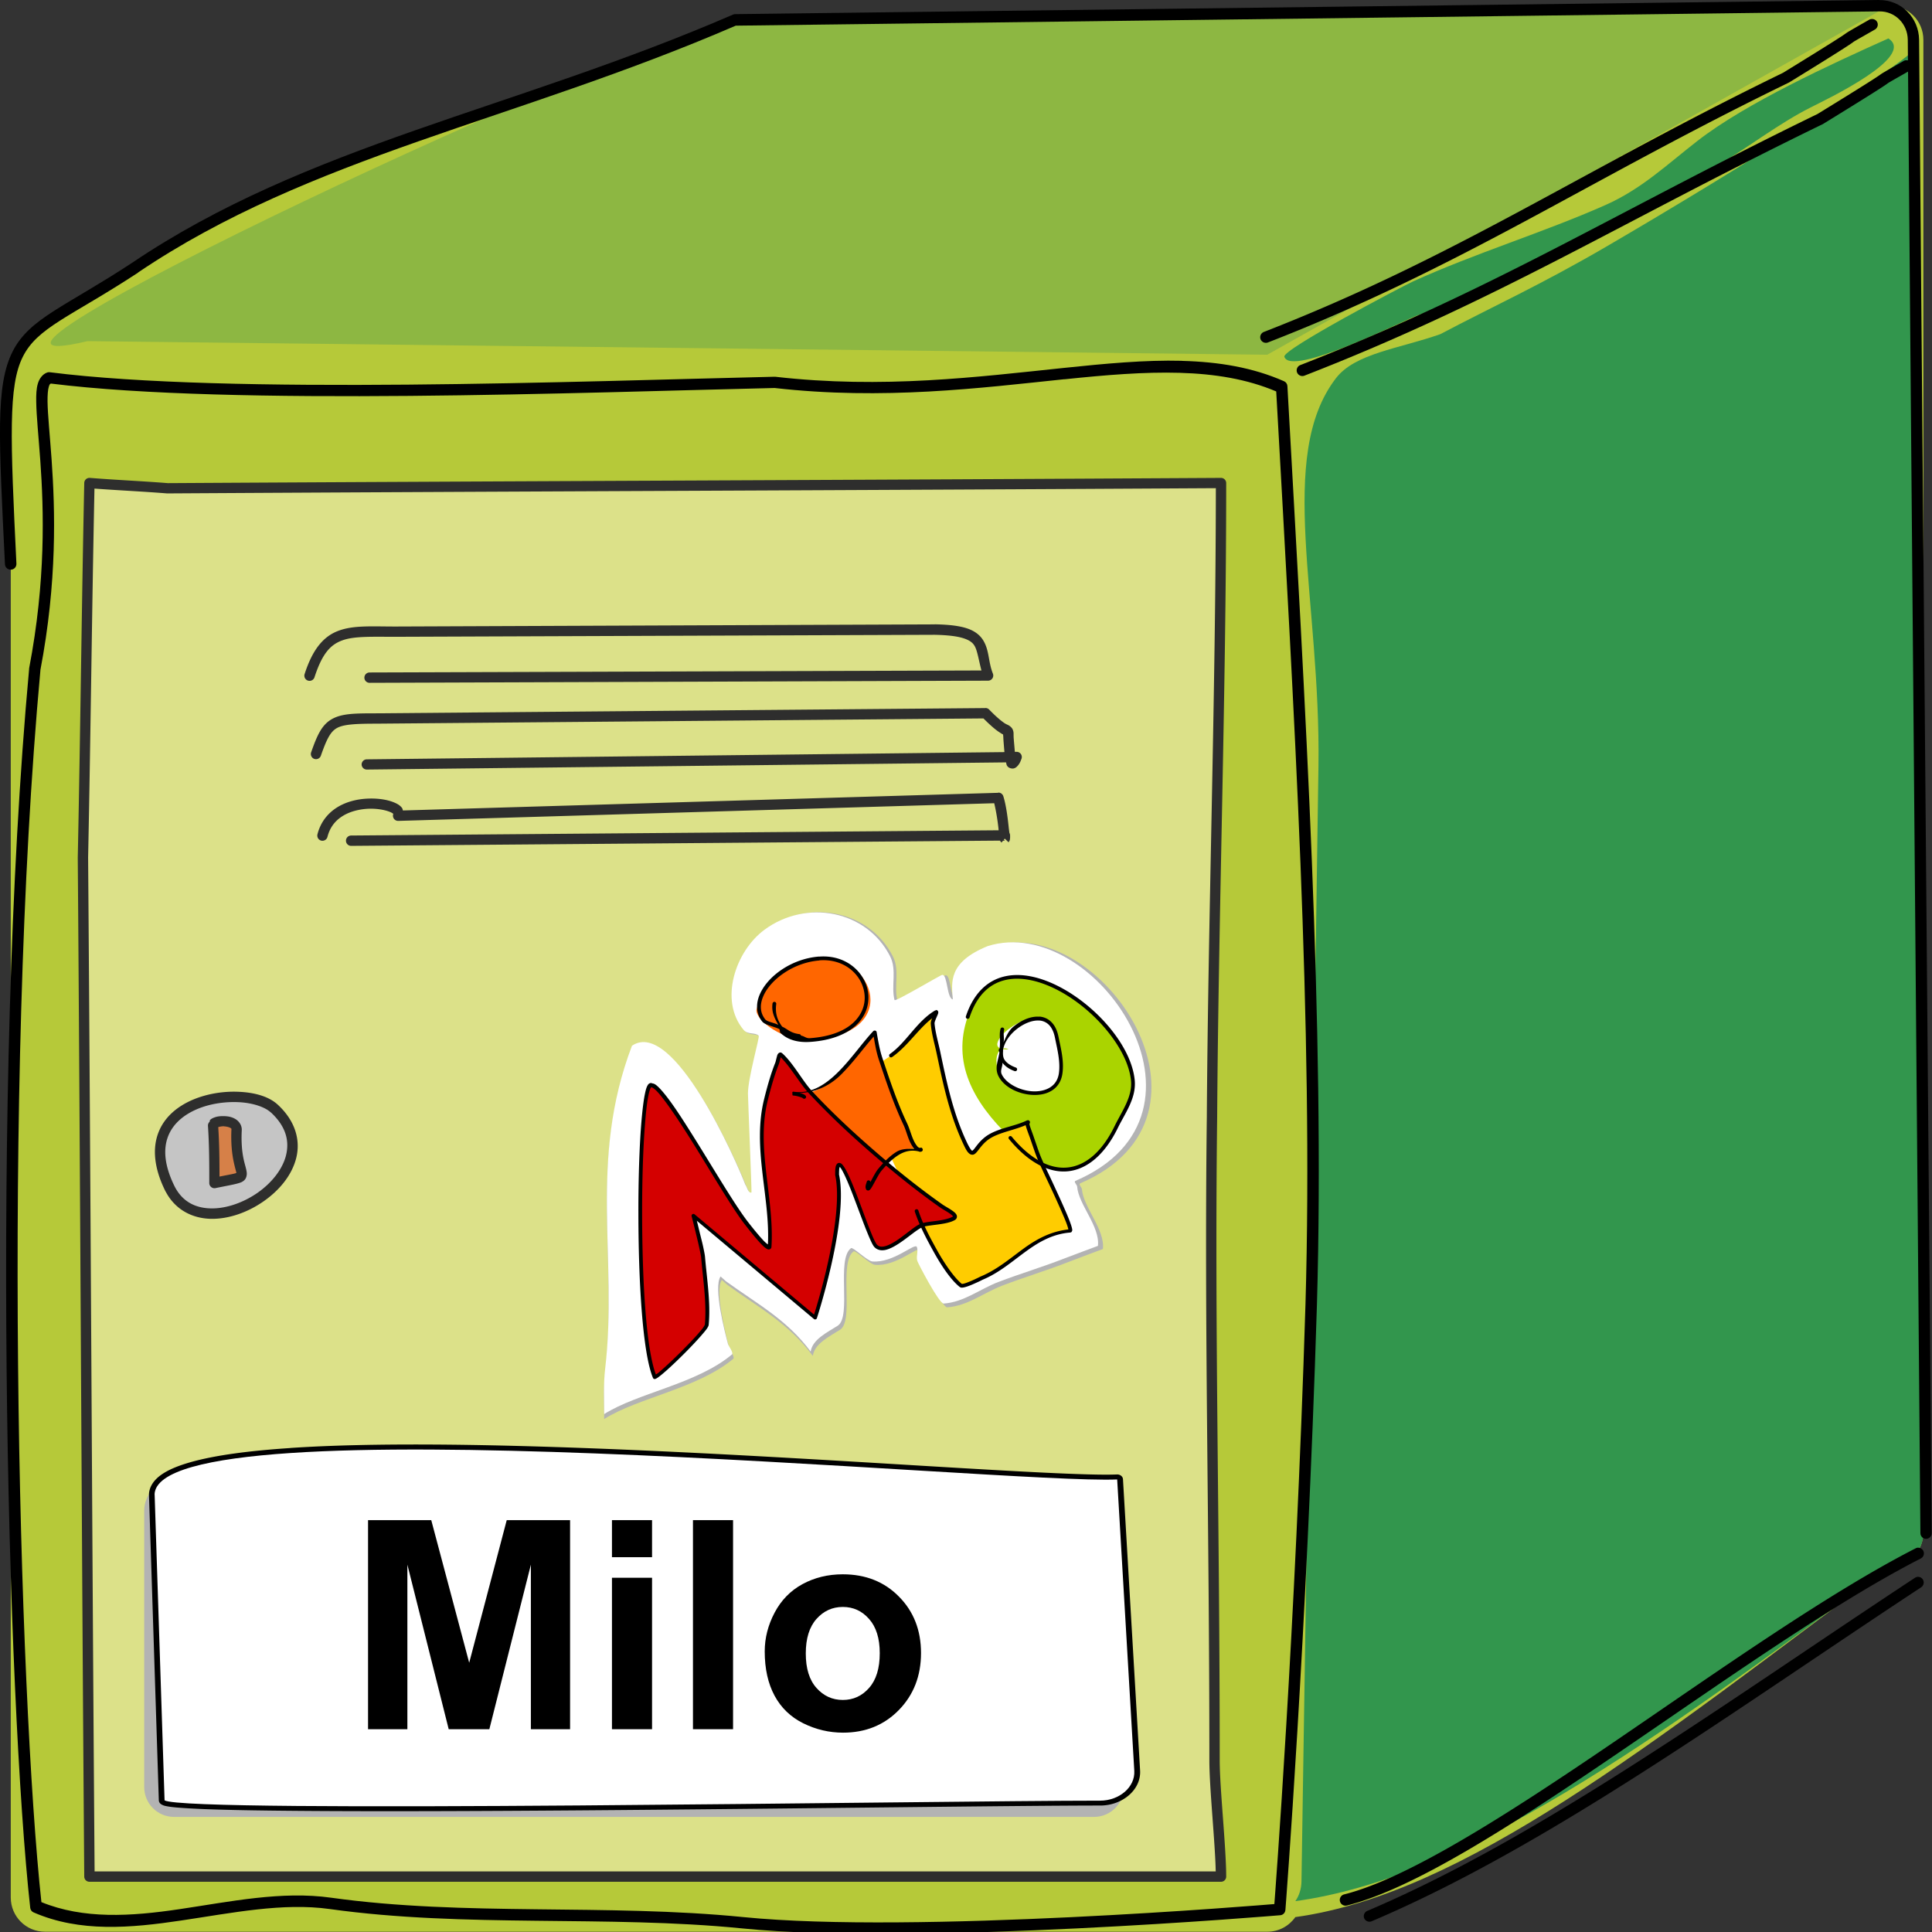 <?xml version="1.0" encoding="UTF-8" standalone="no"?>
<svg
   xmlns:dc="http://purl.org/dc/elements/1.1/"
   xmlns:cc="http://creativecommons.org/ns#"
   xmlns:rdf="http://www.w3.org/1999/02/22-rdf-syntax-ns#"
   xmlns:svg="http://www.w3.org/2000/svg"
   xmlns="http://www.w3.org/2000/svg"
   xmlns:sodipodi="http://sodipodi.sourceforge.net/DTD/sodipodi-0.dtd"
   xmlns:inkscape="http://www.inkscape.org/namespaces/inkscape"
   sodipodi:docname="2020-CY-02_question-interactive0.svg"
   inkscape:version="1.0 (4035a4fb49, 2020-05-01)"
   id="svg1756"
   version="1.1"
   viewBox="0 0 28 28"
   height="28mm"
   width="28mm">
  <rect x="0" y="0" width="28" height="28" fill="#333333" stroke="none"/>
  <defs
     id="defs1750" />
  <sodipodi:namedview
     inkscape:window-maximized="1"
     inkscape:window-y="222"
     inkscape:window-x="-8"
     inkscape:window-height="987"
     inkscape:window-width="1680"
     fit-margin-bottom="0"
     fit-margin-right="0"
     fit-margin-left="0"
     fit-margin-top="0"
     showgrid="false"
     inkscape:document-rotation="0"
     inkscape:current-layer="layer1"
     inkscape:document-units="mm"
     inkscape:cy="71.333958"
     inkscape:cx="78.666735"
     inkscape:zoom="2.8"
     inkscape:pageshadow="2"
     inkscape:pageopacity="0.0"
     borderopacity="1.0"
     bordercolor="#666666"
     pagecolor="#ffffff"
     id="base" />
  <g
     transform="translate(-75.981,-27.412)"
     id="layer1"
     inkscape:groupmode="layer"
     inkscape:label="Ebene 1">
    <g
       id="g19527"
       transform="translate(48.68,-83.738)">
      <g
         transform="translate(-142.449,3.865)"
         id="g18272">
        <g
           id="g3486">
          <path
             id="rect2921-9-1-383"
             style="font-variation-settings:normal;opacity:1;vector-effect:none;fill:#b6c939;fill-opacity:1;stroke:none;stroke-width:0.01;stroke-linecap:butt;stroke-linejoin:miter;stroke-miterlimit:4;stroke-dasharray:none;stroke-dashoffset:0;stroke-opacity:1;paint-order:markers stroke fill;stop-color:#000000;stop-opacity:1"
             d="m 197.127,107.367 -16.583,0.206 c -3.201,1.386 -6.319,1.891 -8.839,3.594 -1.953,1.281 -1.977,0.63 -1.799,4.292 v 19.326 c 0,0.274 0.221,0.496 0.495,0.496 h 17.716 c 0.169,0 0.316,-0.084 0.406,-0.212 2.432,-0.336 5.142,-2.484 8.606,-5.078 0.274,0 0.496,-0.221 0.496,-0.496 v -21.633 c 0,-0.274 -0.221,-0.498 -0.496,-0.495 z"
             sodipodi:nodetypes="ccccsssccssc" />
          <path
             id="rect2921-9-0-45"
             style="font-variation-settings:normal;opacity:1;vector-effect:none;fill:#32964d;fill-opacity:1;stroke:none;stroke-width:0.01;stroke-linecap:butt;stroke-linejoin:miter;stroke-miterlimit:4;stroke-dasharray:none;stroke-dashoffset:0;stroke-opacity:1;paint-order:markers stroke fill;stop-color:#000000;stop-opacity:1"
             d="m 188.858,118.394 -0.082,5.563 -0.164,10.597 c -0.002,0.106 -0.033,0.203 -0.089,0.284 2.432,-0.336 5.142,-2.254 8.606,-4.847 0.274,0 0.498,-0.221 0.496,-0.496 L 197.415,108.076 c -0.504,0.41 -2.412,1.632 -4.366,2.772 -0.977,0.57 -1.676,0.884 -2.425,1.28 -0.599,0.211 -1.235,0.277 -1.513,0.639 -0.869,1.133 -0.218,3.204 -0.253,5.627 z"
             sodipodi:nodetypes="ccsccscscscc" />
          <path
             style="color:#000000;font-style:normal;font-variant:normal;font-weight:normal;font-stretch:normal;font-size:medium;line-height:normal;font-family:sans-serif;font-variant-ligatures:normal;font-variant-position:normal;font-variant-caps:normal;font-variant-numeric:normal;font-variant-alternates:normal;font-variant-east-asian:normal;font-feature-settings:normal;font-variation-settings:normal;text-indent:0;text-align:start;text-decoration:none;text-decoration-line:none;text-decoration-style:solid;text-decoration-color:#000000;letter-spacing:normal;word-spacing:normal;text-transform:none;writing-mode:lr-tb;direction:ltr;text-orientation:mixed;dominant-baseline:auto;baseline-shift:baseline;text-anchor:start;white-space:normal;shape-padding:0;shape-margin:0;inline-size:0;clip-rule:nonzero;display:inline;overflow:visible;visibility:visible;opacity:1;isolation:auto;mix-blend-mode:normal;color-interpolation:sRGB;color-interpolation-filters:linearRGB;solid-color:#000000;solid-opacity:1;vector-effect:none;fill:#000000;fill-opacity:1;fill-rule:nonzero;stroke:none;stroke-width:0.165;stroke-linecap:round;stroke-linejoin:round;stroke-miterlimit:4;stroke-dasharray:none;stroke-dashoffset:0;stroke-opacity:1;color-rendering:auto;image-rendering:auto;shape-rendering:auto;text-rendering:auto;enable-background:accumulate;stop-color:#000000;stop-opacity:1"
             d="m 197.543,129.715 a 0.083,0.083 0 0 0 -0.031,0.01 c -1.284,0.657 -2.884,1.794 -4.4,2.826 -1.517,1.032 -2.958,1.957 -3.881,2.189 a 0.083,0.083 0 0 0 -0.061,0.102 0.083,0.083 0 0 0 0.1,0.059 c 0.983,-0.247 2.417,-1.179 3.936,-2.213 1.519,-1.034 3.116,-2.169 4.381,-2.816 a 0.083,0.083 0 0 0 0.037,-0.111 0.083,0.083 0 0 0 -0.08,-0.045 z"
             id="path23034" />
          <path
             style="color:#000000;font-style:normal;font-variant:normal;font-weight:normal;font-stretch:normal;font-size:medium;line-height:normal;font-family:sans-serif;font-variant-ligatures:normal;font-variant-position:normal;font-variant-caps:normal;font-variant-numeric:normal;font-variant-alternates:normal;font-variant-east-asian:normal;font-feature-settings:normal;font-variation-settings:normal;text-indent:0;text-align:start;text-decoration:none;text-decoration-line:none;text-decoration-style:solid;text-decoration-color:#000000;letter-spacing:normal;word-spacing:normal;text-transform:none;writing-mode:lr-tb;direction:ltr;text-orientation:mixed;dominant-baseline:auto;baseline-shift:baseline;text-anchor:start;white-space:normal;shape-padding:0;shape-margin:0;inline-size:0;clip-rule:nonzero;display:inline;overflow:visible;visibility:visible;opacity:1;isolation:auto;mix-blend-mode:normal;color-interpolation:sRGB;color-interpolation-filters:linearRGB;solid-color:#000000;solid-opacity:1;vector-effect:none;fill:#000000;fill-opacity:1;fill-rule:nonzero;stroke:none;stroke-width:0.165;stroke-linecap:round;stroke-linejoin:round;stroke-miterlimit:4;stroke-dasharray:none;stroke-dashoffset:0;stroke-opacity:1;color-rendering:auto;image-rendering:auto;shape-rendering:auto;text-rendering:auto;enable-background:accumulate;stop-color:#000000;stop-opacity:1"
             d="m 197.533,130.139 a 0.083,0.083 0 0 0 -0.029,0.012 c -2.785,1.835 -5.416,3.756 -7.938,4.828 a 0.083,0.083 0 0 0 -0.045,0.107 0.083,0.083 0 0 0 0.109,0.043 c 2.549,-1.083 5.183,-3.008 7.963,-4.84 a 0.083,0.083 0 0 0 0.023,-0.115 0.083,0.083 0 0 0 -0.084,-0.035 z"
             id="path23030" />
          <path
             id="rect2921-9-3-4"
             style="font-variation-settings:normal;opacity:1;vector-effect:none;fill:#8db742;fill-opacity:1;stroke:none;stroke-width:0.01;stroke-linecap:butt;stroke-linejoin:miter;stroke-miterlimit:4;stroke-dasharray:none;stroke-dashoffset:0;stroke-opacity:1;paint-order:markers stroke fill;stop-color:#000000;stop-opacity:1"
             d="m 197.127,107.367 -16.583,0.206 c -1.253,0.074 -12.629,5.394 -9.525,4.656 l 17.097,0.197 z"
             sodipodi:nodetypes="ccccc" />
          <path
             style="font-variation-settings:normal;opacity:1;vector-effect:none;fill:#32964d;fill-opacity:1;stroke:none;stroke-width:0;stroke-linecap:butt;stroke-linejoin:miter;stroke-miterlimit:4;stroke-dasharray:none;stroke-dashoffset:0;stroke-opacity:1;stop-color:#000000;stop-opacity:1"
             d="m 197.118,107.842 c -0.842,0.378 -2.06,0.936 -2.766,1.484 -0.442,0.343 -0.812,0.7 -1.34,0.933 -0.913,0.403 -1.872,0.691 -2.781,1.104 -0.16,0.073 -1.899,0.988 -1.867,1.092 0.093,0.304 1.756,-0.539 1.925,-0.598 1.032,-0.362 1.67,-0.753 2.611,-1.275 0.576,-0.319 1.182,-0.574 1.756,-0.909 0.456,-0.267 0.862,-0.591 1.335,-0.831 0.229,-0.116 1.538,-0.736 1.127,-1 z"
             id="path3022-70" />
          <path
             style="color:#000000;font-style:normal;font-variant:normal;font-weight:normal;font-stretch:normal;font-size:medium;line-height:normal;font-family:sans-serif;font-variant-ligatures:normal;font-variant-position:normal;font-variant-caps:normal;font-variant-numeric:normal;font-variant-alternates:normal;font-variant-east-asian:normal;font-feature-settings:normal;font-variation-settings:normal;text-indent:0;text-align:start;text-decoration:none;text-decoration-line:none;text-decoration-style:solid;text-decoration-color:#000000;letter-spacing:normal;word-spacing:normal;text-transform:none;writing-mode:lr-tb;direction:ltr;text-orientation:mixed;dominant-baseline:auto;baseline-shift:baseline;text-anchor:start;white-space:normal;shape-padding:0;shape-margin:0;inline-size:0;clip-rule:nonzero;display:inline;overflow:visible;visibility:visible;opacity:1;isolation:auto;mix-blend-mode:normal;color-interpolation:sRGB;color-interpolation-filters:linearRGB;solid-color:#000000;solid-opacity:1;vector-effect:none;fill:#000000;fill-opacity:1;fill-rule:nonzero;stroke:none;stroke-width:0.165;stroke-linecap:round;stroke-linejoin:round;stroke-miterlimit:4;stroke-dasharray:none;stroke-dashoffset:0;stroke-opacity:1;color-rendering:auto;image-rendering:auto;shape-rendering:auto;text-rendering:auto;enable-background:accumulate;stop-color:#000000;stop-opacity:1"
             d="m 196.871,107.561 a 0.083,0.083 0 0 0 -0.031,0.01 c -0.167,0.095 -0.238,0.136 -0.275,0.158 -0.038,0.022 -0.045,0.027 -0.068,0.043 -0.046,0.033 -0.191,0.129 -0.906,0.568 -2.934,1.427 -4.737,2.672 -7.525,3.756 a 0.083,0.083 0 0 0 -0.047,0.105 0.083,0.083 0 0 0 0.107,0.047 c 2.809,-1.092 4.616,-2.34 7.545,-3.764 a 0.083,0.083 0 0 0 0.008,-0.004 c 0.716,-0.44 0.861,-0.537 0.914,-0.574 0.026,-0.019 0.022,-0.017 0.057,-0.037 0.035,-0.021 0.107,-0.061 0.273,-0.156 a 0.083,0.083 0 0 0 0.031,-0.111 0.083,0.083 0 0 0 -0.082,-0.041 z"
             id="path23026" />
          <path
             style="color:#000000;font-style:normal;font-variant:normal;font-weight:normal;font-stretch:normal;font-size:medium;line-height:normal;font-family:sans-serif;font-variant-ligatures:normal;font-variant-position:normal;font-variant-caps:normal;font-variant-numeric:normal;font-variant-alternates:normal;font-variant-east-asian:normal;font-feature-settings:normal;font-variation-settings:normal;text-indent:0;text-align:start;text-decoration:none;text-decoration-line:none;text-decoration-style:solid;text-decoration-color:#000000;letter-spacing:normal;word-spacing:normal;text-transform:none;writing-mode:lr-tb;direction:ltr;text-orientation:mixed;dominant-baseline:auto;baseline-shift:baseline;text-anchor:start;white-space:normal;shape-padding:0;shape-margin:0;inline-size:0;clip-rule:nonzero;display:inline;overflow:visible;visibility:visible;opacity:1;isolation:auto;mix-blend-mode:normal;color-interpolation:sRGB;color-interpolation-filters:linearRGB;solid-color:#000000;solid-opacity:1;vector-effect:none;fill:#000000;fill-opacity:1;fill-rule:nonzero;stroke:none;stroke-width:0.165;stroke-linecap:round;stroke-linejoin:round;stroke-miterlimit:4;stroke-dasharray:none;stroke-dashoffset:0;stroke-opacity:1;color-rendering:auto;image-rendering:auto;shape-rendering:auto;text-rendering:auto;enable-background:accumulate;stop-color:#000000;stop-opacity:1"
             d="m 197.371,108.158 a 0.083,0.083 0 0 0 -0.031,0.01 c -0.167,0.095 -0.238,0.136 -0.275,0.158 -0.038,0.022 -0.045,0.027 -0.068,0.043 -0.046,0.033 -0.191,0.129 -0.906,0.568 -2.932,1.426 -4.706,2.554 -7.496,3.639 a 0.083,0.083 0 0 0 -0.047,0.107 0.083,0.083 0 0 0 0.105,0.047 c 2.807,-1.091 4.587,-2.224 7.518,-3.648 a 0.083,0.083 0 0 0 0.006,-0.004 c 0.716,-0.44 0.863,-0.537 0.916,-0.574 0.026,-0.019 0.022,-0.017 0.057,-0.037 0.035,-0.021 0.107,-0.061 0.273,-0.156 a 0.083,0.083 0 0 0 0.031,-0.111 0.083,0.083 0 0 0 -0.082,-0.041 z"
             id="path23022" />
          <path
             sodipodi:nodetypes="ccccccccscccccccccccccccccccscccccccccccc"
             style="color:#000000;font-style:normal;font-variant:normal;font-weight:normal;font-stretch:normal;font-size:medium;line-height:normal;font-family:sans-serif;font-variant-ligatures:normal;font-variant-position:normal;font-variant-caps:normal;font-variant-numeric:normal;font-variant-alternates:normal;font-variant-east-asian:normal;font-feature-settings:normal;font-variation-settings:normal;text-indent:0;text-align:start;text-decoration:none;text-decoration-line:none;text-decoration-style:solid;text-decoration-color:#000000;letter-spacing:normal;word-spacing:normal;text-transform:none;writing-mode:lr-tb;direction:ltr;text-orientation:mixed;dominant-baseline:auto;baseline-shift:baseline;text-anchor:start;white-space:normal;shape-padding:0;shape-margin:0;inline-size:0;clip-rule:nonzero;display:inline;overflow:visible;visibility:visible;opacity:1;isolation:auto;mix-blend-mode:normal;color-interpolation:sRGB;color-interpolation-filters:linearRGB;solid-color:#000000;solid-opacity:1;vector-effect:none;fill:#000000;fill-opacity:1;fill-rule:nonzero;stroke:none;stroke-width:0.165;stroke-linecap:round;stroke-linejoin:round;stroke-miterlimit:4;stroke-dasharray:none;stroke-dashoffset:0;stroke-opacity:1;color-rendering:auto;image-rendering:auto;shape-rendering:auto;text-rendering:auto;enable-background:accumulate;stop-color:#000000;stop-opacity:1"
             d="m 186.881,112.514 c -0.534,-0.014 -1.107,0.04 -1.721,0.104 -1.227,0.128 -2.618,0.306 -4.176,0.127 -0.004,-2.8e-4 -0.008,-2.8e-4 -0.012,0 -2.75,0.063 -7.912,0.264 -10.498,-0.065 -0.012,-0.002 -0.024,-0.001 -0.035,0.002 -0.073,0.023 -0.12,0.092 -0.141,0.164 -0.021,0.072 -0.025,0.158 -0.023,0.262 0.003,0.208 0.033,0.492 0.059,0.852 0.051,0.719 0.082,1.739 -0.162,3.012 -1.3e-4,0.003 -1.3e-4,0.005 0,0.008 -0.56,6.091 -0.316,14.945 0.016,17.955 0.003,0.029 0.022,0.055 0.049,0.066 0.671,0.292 1.406,0.227 2.141,0.117 0.734,-0.109 1.471,-0.261 2.15,-0.166 1.963,0.275 4.02,0.085 5.98,0.281 2.538,0.254 7.795,-0.191 7.795,-0.191 0.033,-0.002 0.062,-0.025 0.072,-0.057 0.002,-0.006 0.003,-0.013 0.004,-0.019 0,0 0.31,-3.986 0.457,-8.775 0.117,-4.021 -0.172,-8.711 -0.428,-13.311 -0.002,-0.031 -0.021,-0.058 -0.049,-0.07 -0.453,-0.2 -0.945,-0.281 -1.479,-0.295 z m -1.705,0.268 c 1.206,-0.126 2.224,-0.183 3.07,0.176 0.255,4.577 0.54,9.24 0.424,13.229 -0.146,4.744 -0.446,8.624 -0.451,8.693 -0.094,0.008 -5.221,0.437 -7.695,0.189 -1.982,-0.198 -4.038,-0.01 -5.975,-0.281 -0.719,-0.101 -1.469,0.058 -2.197,0.166 -0.711,0.106 -1.391,0.147 -2.002,-0.102 -0.327,-3.02 -0.57,-11.81 -0.014,-17.857 l -0.002,0.008 c 0.247,-1.291 0.215,-2.329 0.164,-3.055 -0.026,-0.363 -0.056,-0.648 -0.059,-0.842 -0.001,-0.097 0.005,-0.172 0.018,-0.215 0.011,-0.04 0.021,-0.043 0.031,-0.047 2.629,0.328 7.75,0.127 10.488,0.064 1.576,0.179 2.979,3.1e-4 4.199,-0.127 z"
             id="path23018" />
          <path
             sodipodi:nodetypes="cccccccccssccccscccscc"
             style="color:#000000;font-style:normal;font-variant:normal;font-weight:normal;font-stretch:normal;font-size:medium;line-height:normal;font-family:sans-serif;font-variant-ligatures:normal;font-variant-position:normal;font-variant-caps:normal;font-variant-numeric:normal;font-variant-alternates:normal;font-variant-east-asian:normal;font-feature-settings:normal;font-variation-settings:normal;text-indent:0;text-align:start;text-decoration:none;text-decoration-line:none;text-decoration-style:solid;text-decoration-color:#000000;letter-spacing:normal;word-spacing:normal;text-transform:none;writing-mode:lr-tb;direction:ltr;text-orientation:mixed;dominant-baseline:auto;baseline-shift:baseline;text-anchor:start;white-space:normal;shape-padding:0;shape-margin:0;inline-size:0;clip-rule:nonzero;display:inline;overflow:visible;visibility:visible;opacity:1;isolation:auto;mix-blend-mode:normal;color-interpolation:sRGB;color-interpolation-filters:linearRGB;solid-color:#000000;solid-opacity:1;vector-effect:none;fill:#000000;fill-opacity:1;fill-rule:nonzero;stroke:none;stroke-width:0.165;stroke-linecap:round;stroke-linejoin:round;stroke-miterlimit:4;stroke-dasharray:none;stroke-dashoffset:0;stroke-opacity:1;paint-order:markers stroke fill;color-rendering:auto;image-rendering:auto;shape-rendering:auto;text-rendering:auto;enable-background:accumulate;stop-color:#000000;stop-opacity:1"
             d="m 196.985,107.285 -16.584,0.205 c -0.011,5.9e-4 -0.021,0.003 -0.031,0.008 -3.19,1.381 -6.171,1.883 -8.712,3.6 -0.485,0.318 -0.851,0.516 -1.129,0.695 -0.279,0.179 -0.475,0.344 -0.598,0.59 -0.246,0.491 -0.198,1.25 -0.109,3.08 0.002,0.046 0.042,0.081 0.088,0.078 0.045,-0.002 0.08,-0.041 0.078,-0.086 -0.089,-1.831 -0.118,-2.579 0.092,-2.998 0.105,-0.21 0.269,-0.352 0.539,-0.525 0.27,-0.173 0.64,-0.373 1.131,-0.695 10e-6,-6.7e-4 10e-6,-0.001 0,-0.002 2.495,-1.686 5.458,-2.194 8.663,-3.578 l 16.574,-0.207 c 0.229,-0.003 0.41,0.182 0.412,0.412 l 0.183,21.641 c -8.4e-4,0.046 0.036,0.084 0.082,0.084 0.046,-2.7e-4 0.083,-0.038 0.082,-0.084 l -0.183,-21.641 c -0.003,-0.319 -0.258,-0.58 -0.578,-0.576 z"
             id="path23014" />
          <g
             id="g22358"
             style="opacity:1">
            <path
               style="color:#000000;font-style:normal;font-variant:normal;font-weight:normal;font-stretch:normal;font-size:medium;line-height:normal;font-family:sans-serif;font-variant-ligatures:normal;font-variant-position:normal;font-variant-caps:normal;font-variant-numeric:normal;font-variant-alternates:normal;font-variant-east-asian:normal;font-feature-settings:normal;font-variation-settings:normal;text-indent:0;text-align:start;text-decoration:none;text-decoration-line:none;text-decoration-style:solid;text-decoration-color:#000000;letter-spacing:normal;word-spacing:normal;text-transform:none;writing-mode:lr-tb;direction:ltr;text-orientation:mixed;dominant-baseline:auto;baseline-shift:baseline;text-anchor:start;white-space:normal;shape-padding:0;shape-margin:0;inline-size:0;clip-rule:nonzero;display:inline;overflow:visible;visibility:visible;isolation:auto;mix-blend-mode:normal;color-interpolation:sRGB;color-interpolation-filters:linearRGB;solid-color:#000000;solid-opacity:1;vector-effect:none;fill:#dce189;fill-opacity:1;fill-rule:nonzero;stroke:none;stroke-width:0.15;stroke-linecap:round;stroke-linejoin:round;stroke-miterlimit:4;stroke-dasharray:none;stroke-dashoffset:0;stroke-opacity:1;color-rendering:auto;image-rendering:auto;shape-rendering:auto;text-rendering:auto;enable-background:accumulate;stop-color:#000000;stop-opacity:1"
               d="m 171.046,114.286 c 0.377,0.03 0.755,0.045 1.132,0.076 5.077,-0.03 10.173,-0.045 15.269,-0.076 0,3.032 -0.113,6.262 -0.132,9.188 -0.038,3.078 0.038,5.868 0.038,9.325 0,0.409 0.094,1.274 0.094,1.683 H 171.046 c -0.038,-4.913 -0.057,-9.84 -0.094,-14.768 0.038,-1.804 0.057,-3.624 0.094,-5.428 z"
               id="path22360" />
            <path
               style="color:#000000;font-style:normal;font-variant:normal;font-weight:normal;font-stretch:normal;font-size:medium;line-height:normal;font-family:sans-serif;font-variant-ligatures:normal;font-variant-position:normal;font-variant-caps:normal;font-variant-numeric:normal;font-variant-alternates:normal;font-variant-east-asian:normal;font-feature-settings:normal;font-variation-settings:normal;text-indent:0;text-align:start;text-decoration:none;text-decoration-line:none;text-decoration-style:solid;text-decoration-color:#000000;letter-spacing:normal;word-spacing:normal;text-transform:none;writing-mode:lr-tb;direction:ltr;text-orientation:mixed;dominant-baseline:auto;baseline-shift:baseline;text-anchor:start;white-space:normal;shape-padding:0;shape-margin:0;inline-size:0;clip-rule:nonzero;display:inline;overflow:visible;visibility:visible;isolation:auto;mix-blend-mode:normal;color-interpolation:sRGB;color-interpolation-filters:linearRGB;solid-color:#000000;solid-opacity:1;vector-effect:none;fill:#2e2e2d;fill-opacity:1;fill-rule:nonzero;stroke:none;stroke-width:0.15;stroke-linecap:round;stroke-linejoin:round;stroke-miterlimit:4;stroke-dasharray:none;stroke-dashoffset:0;stroke-opacity:1;color-rendering:auto;image-rendering:auto;shape-rendering:auto;text-rendering:auto;enable-background:accumulate;stop-color:#000000;stop-opacity:1"
               d="m 171.045,114.211 a 0.075,0.075 0 0 0 -0.074,0.074 c -0.038,1.805 -0.056,3.624 -0.094,5.428 a 0.075,0.075 0 0 0 0,0.002 c 0.038,4.928 0.056,9.855 0.094,14.768 a 0.075,0.075 0 0 0 0.076,0.074 h 16.4 a 0.075,0.075 0 0 0 0.074,-0.074 c 0,-0.421 -0.094,-1.286 -0.094,-1.684 0,-3.458 -0.075,-6.246 -0.037,-9.322 a 0.075,0.075 0 0 0 0,-0.002 c 0.019,-2.925 0.131,-6.153 0.131,-9.188 a 0.075,0.075 0 0 0 -0.074,-0.076 c -5.094,0.03 -10.188,0.046 -15.264,0.076 -0.379,-0.03 -0.755,-0.046 -1.131,-0.076 a 0.075,0.075 0 0 0 -0.006,0 z m 16.326,0.15 c -0.002,3.009 -0.112,6.209 -0.131,9.113 -0.038,3.08 0.037,5.868 0.037,9.324 0,0.402 0.084,1.191 0.092,1.609 h -16.248 c -0.037,-4.888 -0.056,-9.79 -0.094,-14.693 0.037,-1.778 0.055,-3.571 0.092,-5.348 0.352,0.026 0.704,0.042 1.053,0.07 a 0.075,0.075 0 0 0 0.006,0 c 5.052,-0.03 10.123,-0.046 15.193,-0.076 z"
               id="path22362" />
          </g>
          <path
             style="color:#000000;font-style:normal;font-variant:normal;font-weight:normal;font-stretch:normal;font-size:medium;line-height:normal;font-family:sans-serif;font-variant-ligatures:normal;font-variant-position:normal;font-variant-caps:normal;font-variant-numeric:normal;font-variant-alternates:normal;font-variant-east-asian:normal;font-feature-settings:normal;font-variation-settings:normal;text-indent:0;text-align:start;text-decoration:none;text-decoration-line:none;text-decoration-style:solid;text-decoration-color:#000000;letter-spacing:normal;word-spacing:normal;text-transform:none;writing-mode:lr-tb;direction:ltr;text-orientation:mixed;dominant-baseline:auto;baseline-shift:baseline;text-anchor:start;white-space:normal;shape-padding:0;shape-margin:0;inline-size:0;clip-rule:nonzero;display:inline;overflow:visible;visibility:visible;opacity:1;isolation:auto;mix-blend-mode:normal;color-interpolation:sRGB;color-interpolation-filters:linearRGB;solid-color:#000000;solid-opacity:1;vector-effect:none;fill:#2e2e2d;fill-opacity:1;fill-rule:nonzero;stroke:none;stroke-width:0.15;stroke-linecap:round;stroke-linejoin:round;stroke-miterlimit:4;stroke-dasharray:none;stroke-dashoffset:0;stroke-opacity:1;color-rendering:auto;image-rendering:auto;shape-rendering:auto;text-rendering:auto;enable-background:accumulate;stop-color:#000000;stop-opacity:1"
             d="m 183.295,116.334 -7.814,0.031 c -0.347,0 -0.605,-0.02 -0.824,0.061 -0.219,0.081 -0.376,0.268 -0.492,0.627 a 0.075,0.075 0 0 0 0.049,0.096 0.075,0.075 0 0 0 0.094,-0.049 c 0.11,-0.338 0.228,-0.47 0.4,-0.533 0.173,-0.064 0.422,-0.053 0.773,-0.053 a 0.075,0.075 0 0 0 0.002,0 l 7.811,-0.029 c 0.203,0.004 0.34,0.023 0.428,0.053 0.088,0.03 0.126,0.064 0.152,0.107 0.041,0.068 0.061,0.212 0.1,0.357 l -8.869,0.029 a 0.075,0.075 0 0 0 -0.074,0.076 0.075,0.075 0 0 0 0.074,0.074 l 8.965,-0.031 a 0.075,0.075 0 0 0 0.07,-0.102 c -0.069,-0.173 -0.05,-0.333 -0.139,-0.48 -0.044,-0.074 -0.119,-0.136 -0.23,-0.174 -0.112,-0.038 -0.261,-0.057 -0.473,-0.061 a 0.075,0.075 0 0 0 -0.002,0 z"
             id="path22356" />
          <path
             style="color:#000000;font-style:normal;font-variant:normal;font-weight:normal;font-stretch:normal;font-size:medium;line-height:normal;font-family:sans-serif;font-variant-ligatures:normal;font-variant-position:normal;font-variant-caps:normal;font-variant-numeric:normal;font-variant-alternates:normal;font-variant-east-asian:normal;font-feature-settings:normal;font-variation-settings:normal;text-indent:0;text-align:start;text-decoration:none;text-decoration-line:none;text-decoration-style:solid;text-decoration-color:#000000;letter-spacing:normal;word-spacing:normal;text-transform:none;writing-mode:lr-tb;direction:ltr;text-orientation:mixed;dominant-baseline:auto;baseline-shift:baseline;text-anchor:start;white-space:normal;shape-padding:0;shape-margin:0;inline-size:0;clip-rule:nonzero;display:inline;overflow:visible;visibility:visible;opacity:1;isolation:auto;mix-blend-mode:normal;color-interpolation:sRGB;color-interpolation-filters:linearRGB;solid-color:#000000;solid-opacity:1;vector-effect:none;fill:#2e2e2d;fill-opacity:1;fill-rule:nonzero;stroke:none;stroke-width:0.15;stroke-linecap:round;stroke-linejoin:round;stroke-miterlimit:4;stroke-dasharray:none;stroke-dashoffset:0;stroke-opacity:1;color-rendering:auto;image-rendering:auto;shape-rendering:auto;text-rendering:auto;enable-background:accumulate;stop-color:#000000;stop-opacity:1"
             d="m 184.031,117.547 -8.834,0.076 c -0.313,0 -0.497,0.003 -0.641,0.086 -0.144,0.083 -0.211,0.235 -0.297,0.48 a 0.075,0.075 0 0 0 0.045,0.094 0.075,0.075 0 0 0 0.096,-0.045 c 0.084,-0.24 0.138,-0.347 0.23,-0.4 0.092,-0.053 0.256,-0.065 0.566,-0.065 a 0.075,0.075 0 0 0 0.002,0 l 8.805,-0.076 c 0.096,0.097 0.174,0.163 0.223,0.195 0.047,0.031 0.062,0.04 0.061,0.035 6.4e-4,0.009 0.003,0.021 0.004,0.045 0.001,0.038 0.009,0.131 0.016,0.213 l -9.242,0.105 a 0.075,0.075 0 0 0 -0.074,0.074 0.075,0.075 0 0 0 0.076,0.074 l 9.264,-0.104 c 0.005,0.023 0.005,0.046 0.031,0.068 0.02,0.017 0.058,0.026 0.082,0.019 0.025,-0.007 0.037,-0.019 0.047,-0.029 0.04,-0.04 0.052,-0.082 0.062,-0.107 a 0.075,0.075 0 0 0 -0.07,-0.104 h -0.025 c -0.007,-0.085 -0.016,-0.178 -0.018,-0.217 -8.7e-4,-0.028 6.7e-4,-0.048 -0.002,-0.068 -0.003,-0.021 -0.012,-0.049 -0.031,-0.068 -0.038,-0.039 -0.054,-0.034 -0.098,-0.062 -0.043,-0.029 -0.112,-0.083 -0.223,-0.197 a 0.075,0.075 0 0 0 -0.055,-0.023 z"
             id="path22352" />
          <path
             style="color:#000000;font-style:normal;font-variant:normal;font-weight:normal;font-stretch:normal;font-size:medium;line-height:normal;font-family:sans-serif;font-variant-ligatures:normal;font-variant-position:normal;font-variant-caps:normal;font-variant-numeric:normal;font-variant-alternates:normal;font-variant-east-asian:normal;font-feature-settings:normal;font-variation-settings:normal;text-indent:0;text-align:start;text-decoration:none;text-decoration-line:none;text-decoration-style:solid;text-decoration-color:#000000;letter-spacing:normal;word-spacing:normal;text-transform:none;writing-mode:lr-tb;direction:ltr;text-orientation:mixed;dominant-baseline:auto;baseline-shift:baseline;text-anchor:start;white-space:normal;shape-padding:0;shape-margin:0;inline-size:0;clip-rule:nonzero;display:inline;overflow:visible;visibility:visible;opacity:1;isolation:auto;mix-blend-mode:normal;color-interpolation:sRGB;color-interpolation-filters:linearRGB;solid-color:#000000;solid-opacity:1;vector-effect:none;fill:#2e2e2d;fill-opacity:1;fill-rule:nonzero;stroke:none;stroke-width:0.15;stroke-linecap:round;stroke-linejoin:round;stroke-miterlimit:4;stroke-dasharray:none;stroke-dashoffset:0;stroke-opacity:1;color-rendering:auto;image-rendering:auto;shape-rendering:auto;text-rendering:auto;enable-background:accumulate;stop-color:#000000;stop-opacity:1"
             d="m 184.217,118.775 -8.627,0.256 c -0.005,-0.012 -0.006,-0.028 -0.014,-0.037 -0.03,-0.04 -0.072,-0.062 -0.121,-0.082 -0.097,-0.039 -0.229,-0.059 -0.373,-0.053 -0.144,0.006 -0.301,0.04 -0.436,0.121 -0.135,0.081 -0.248,0.211 -0.295,0.396 a 0.075,0.075 0 0 0 0.055,0.092 0.075,0.075 0 0 0 0.09,-0.055 c 0.038,-0.148 0.122,-0.243 0.229,-0.307 0.107,-0.064 0.238,-0.094 0.363,-0.1 0.125,-0.005 0.242,0.017 0.311,0.045 0.03,0.012 0.044,0.023 0.051,0.029 a 0.075,0.075 0 0 0 0.072,0.102 l 8.637,-0.256 c 0.027,0.11 0.05,0.256 0.062,0.369 0.001,0.011 9.3e-4,0.013 0.002,0.023 l -9.383,0.076 a 0.075,0.075 0 0 0 -0.076,0.076 0.075,0.075 0 0 0 0.076,0.074 l 9.404,-0.076 c 0.001,0.003 0.002,0.006 0.002,0.006 3e-5,6e-5 0.006,0.008 0.006,0.008 3e-5,4e-5 0.012,0.014 0.012,0.014 2e-5,1e-5 0.012,-0.013 0.023,-0.027 h 0.027 l -0.016,-0.014 c 0.005,-0.006 0.014,-0.016 0.014,-0.016 0,0 0.055,0.053 0.055,0.053 2e-5,-3e-5 0.01,-0.016 0.01,-0.016 5e-5,-9e-5 0.008,-0.015 0.008,-0.016 9e-5,-3.1e-4 0.002,-0.011 0.002,-0.014 0.003,-0.022 0.002,-0.028 0.002,-0.053 a 0.075,0.075 0 0 0 -0.01,-0.037 c -0.003,-0.026 -0.006,-0.042 -0.01,-0.08 -0.014,-0.132 -0.036,-0.318 -0.078,-0.451 a 0.075,0.075 0 0 0 -0.074,-0.053 z"
             id="path22348" />
          <g
             id="g22340"
             style="opacity:1">
            <path
               style="color:#000000;font-style:normal;font-variant:normal;font-weight:normal;font-stretch:normal;font-size:medium;line-height:normal;font-family:sans-serif;font-variant-ligatures:normal;font-variant-position:normal;font-variant-caps:normal;font-variant-numeric:normal;font-variant-alternates:normal;font-variant-east-asian:normal;font-feature-settings:normal;font-variation-settings:normal;text-indent:0;text-align:start;text-decoration:none;text-decoration-line:none;text-decoration-style:solid;text-decoration-color:#000000;letter-spacing:normal;word-spacing:normal;text-transform:none;writing-mode:lr-tb;direction:ltr;text-orientation:mixed;dominant-baseline:auto;baseline-shift:baseline;text-anchor:start;white-space:normal;shape-padding:0;shape-margin:0;inline-size:0;clip-rule:nonzero;display:inline;overflow:visible;visibility:visible;isolation:auto;mix-blend-mode:normal;color-interpolation:sRGB;color-interpolation-filters:linearRGB;solid-color:#000000;solid-opacity:1;vector-effect:none;fill:#c5c5c5;fill-opacity:1;fill-rule:nonzero;stroke:none;stroke-width:0.15;stroke-linecap:round;stroke-linejoin:round;stroke-miterlimit:4;stroke-dasharray:none;stroke-dashoffset:0;stroke-opacity:1;color-rendering:auto;image-rendering:auto;shape-rendering:auto;text-rendering:auto;enable-background:accumulate;stop-color:#000000;stop-opacity:1"
               d="m 172.216,124.521 c 0.51,0.97 2.472,-0.273 1.51,-1.167 -0.415,-0.394 -2.17,-0.152 -1.51,1.167 z"
               id="path22342" />
            <path
               style="color:#000000;font-style:normal;font-variant:normal;font-weight:normal;font-stretch:normal;font-size:medium;line-height:normal;font-family:sans-serif;font-variant-ligatures:normal;font-variant-position:normal;font-variant-caps:normal;font-variant-numeric:normal;font-variant-alternates:normal;font-variant-east-asian:normal;font-feature-settings:normal;font-variation-settings:normal;text-indent:0;text-align:start;text-decoration:none;text-decoration-line:none;text-decoration-style:solid;text-decoration-color:#000000;letter-spacing:normal;word-spacing:normal;text-transform:none;writing-mode:lr-tb;direction:ltr;text-orientation:mixed;dominant-baseline:auto;baseline-shift:baseline;text-anchor:start;white-space:normal;shape-padding:0;shape-margin:0;inline-size:0;clip-rule:nonzero;display:inline;overflow:visible;visibility:visible;isolation:auto;mix-blend-mode:normal;color-interpolation:sRGB;color-interpolation-filters:linearRGB;solid-color:#000000;solid-opacity:1;vector-effect:none;fill:#2e2e2d;fill-opacity:1;fill-rule:nonzero;stroke:none;stroke-width:0.15;stroke-linecap:round;stroke-linejoin:round;stroke-miterlimit:4;stroke-dasharray:none;stroke-dashoffset:0;stroke-opacity:1;color-rendering:auto;image-rendering:auto;shape-rendering:auto;text-rendering:auto;enable-background:accumulate;stop-color:#000000;stop-opacity:1"
               d="m 173.227,123.109 c -0.224,-0.013 -0.472,0.024 -0.689,0.117 -0.217,0.094 -0.405,0.247 -0.492,0.473 -0.087,0.225 -0.068,0.513 0.104,0.855 a 0.075,0.075 0 0 0 0.002,0.002 c 0.14,0.266 0.389,0.386 0.65,0.393 0.261,0.006 0.537,-0.093 0.766,-0.252 0.229,-0.159 0.412,-0.378 0.475,-0.629 0.063,-0.251 -0.007,-0.531 -0.264,-0.77 -0.126,-0.119 -0.327,-0.177 -0.551,-0.189 z m -0.01,0.15 c 0.201,0.011 0.375,0.071 0.457,0.148 a 0.075,0.075 0 0 0 0.002,0 c 0.225,0.209 0.269,0.42 0.219,0.623 -0.051,0.203 -0.209,0.4 -0.414,0.543 -0.206,0.143 -0.456,0.23 -0.676,0.225 -0.22,-0.005 -0.406,-0.093 -0.521,-0.312 -0.158,-0.316 -0.167,-0.554 -0.098,-0.732 0.069,-0.179 0.221,-0.308 0.412,-0.391 0.191,-0.083 0.418,-0.115 0.619,-0.104 z"
               id="path22344" />
          </g>
          <g
             id="g22334"
             style="opacity:1">
            <path
               style="color:#000000;font-style:normal;font-variant:normal;font-weight:normal;font-stretch:normal;font-size:medium;line-height:normal;font-family:sans-serif;font-variant-ligatures:normal;font-variant-position:normal;font-variant-caps:normal;font-variant-numeric:normal;font-variant-alternates:normal;font-variant-east-asian:normal;font-feature-settings:normal;font-variation-settings:normal;text-indent:0;text-align:start;text-decoration:none;text-decoration-line:none;text-decoration-style:solid;text-decoration-color:#000000;letter-spacing:normal;word-spacing:normal;text-transform:none;writing-mode:lr-tb;direction:ltr;text-orientation:mixed;dominant-baseline:auto;baseline-shift:baseline;text-anchor:start;white-space:normal;shape-padding:0;shape-margin:0;inline-size:0;clip-rule:nonzero;display:inline;overflow:visible;visibility:visible;isolation:auto;mix-blend-mode:normal;color-interpolation:sRGB;color-interpolation-filters:linearRGB;solid-color:#000000;solid-opacity:1;vector-effect:none;fill:#d68048;fill-opacity:1;fill-rule:nonzero;stroke:none;stroke-width:0.15;stroke-linecap:round;stroke-linejoin:round;stroke-miterlimit:4;stroke-dasharray:none;stroke-dashoffset:0;stroke-opacity:1;color-rendering:auto;image-rendering:auto;shape-rendering:auto;text-rendering:auto;enable-background:accumulate;stop-color:#000000;stop-opacity:1"
               d="m 172.839,123.596 c 0.019,0.288 0.019,0.546 0.019,0.834 0.661,-0.136 0.283,0.015 0.321,-0.773 0,-0.167 -0.359,-0.136 -0.34,-0.061 z"
               id="path22336" />
            <path
               style="color:#000000;font-style:normal;font-variant:normal;font-weight:normal;font-stretch:normal;font-size:medium;line-height:normal;font-family:sans-serif;font-variant-ligatures:normal;font-variant-position:normal;font-variant-caps:normal;font-variant-numeric:normal;font-variant-alternates:normal;font-variant-east-asian:normal;font-feature-settings:normal;font-variation-settings:normal;text-indent:0;text-align:start;text-decoration:none;text-decoration-line:none;text-decoration-style:solid;text-decoration-color:#000000;letter-spacing:normal;word-spacing:normal;text-transform:none;writing-mode:lr-tb;direction:ltr;text-orientation:mixed;dominant-baseline:auto;baseline-shift:baseline;text-anchor:start;white-space:normal;shape-padding:0;shape-margin:0;inline-size:0;clip-rule:nonzero;display:inline;overflow:visible;visibility:visible;isolation:auto;mix-blend-mode:normal;color-interpolation:sRGB;color-interpolation-filters:linearRGB;solid-color:#000000;solid-opacity:1;vector-effect:none;fill:#2e2e2d;fill-opacity:1;fill-rule:nonzero;stroke:none;stroke-width:0.15;stroke-linecap:round;stroke-linejoin:round;stroke-miterlimit:4;stroke-dasharray:none;stroke-dashoffset:0;stroke-opacity:1;color-rendering:auto;image-rendering:auto;shape-rendering:auto;text-rendering:auto;enable-background:accumulate;stop-color:#000000;stop-opacity:1"
               d="m 173.006,123.461 c -0.052,-0.002 -0.103,0.002 -0.146,0.018 -0.022,0.008 -0.044,0.017 -0.065,0.037 -0.006,0.006 -0.003,0.019 -0.008,0.027 a 0.075,0.075 0 0 0 -0.002,0.002 0.075,0.075 0 0 0 -0.021,0.057 c 0.019,0.285 0.019,0.54 0.019,0.828 a 0.075,0.075 0 0 0 0.09,0.074 c 0.164,-0.034 0.262,-0.05 0.33,-0.07 0.034,-0.01 0.065,-0.02 0.092,-0.049 0.027,-0.029 0.034,-0.073 0.031,-0.104 -0.006,-0.061 -0.028,-0.112 -0.047,-0.205 -0.019,-0.093 -0.035,-0.225 -0.025,-0.416 a 0.075,0.075 0 0 0 0,-0.004 c 0,-0.069 -0.045,-0.126 -0.094,-0.154 -0.049,-0.029 -0.102,-0.039 -0.154,-0.041 z m -0.008,0.148 c 0.035,0.002 0.07,0.011 0.088,0.021 0.018,0.01 0.018,0.011 0.018,0.025 -0.009,0.2 0.009,0.346 0.029,0.449 0.02,0.099 0.04,0.159 0.043,0.18 -0.003,0.001 -0.001,0.001 -0.016,0.006 -0.034,0.01 -0.134,0.028 -0.229,0.047 -1.9e-4,-0.242 -0.002,-0.47 -0.018,-0.717 0.019,-0.006 0.051,-0.013 0.084,-0.012 z"
               id="path22338" />
          </g>
        </g>
        <path
           sodipodi:nodetypes="ccccccccccssscssscccccsssssssscc"
           id="path17646"
           d="m 180.57,124.486 c -0.125,-0.326 -1.048,-2.441 -1.657,-2.026 -0.643,1.689 -0.203,3.107 -0.393,4.73 -0.027,0.226 -0.014,0.433 -0.014,0.661 0.489,-0.31 1.357,-0.442 1.872,-0.874 0.024,-0.024 -0.051,-0.126 -0.058,-0.151 -0.042,-0.159 -0.218,-0.83 -0.109,-0.991 7.4e-4,-7.5e-4 0.072,0.066 0.079,0.07 0.46,0.334 0.888,0.557 1.24,1.03 0.025,-0.177 0.241,-0.281 0.396,-0.379 0.207,-0.134 -0.025,-0.973 0.195,-1.135 0.029,-0.021 0.238,0.189 0.311,0.195 0.315,0.026 0.625,-0.282 0.652,-0.211 0.023,0.06 -0.014,0.142 0.007,0.205 0.014,0.041 0.319,0.627 0.386,0.622 0.299,-0.021 0.527,-0.211 0.799,-0.315 0.319,-0.122 0.645,-0.219 0.963,-0.344 0.106,-0.042 0.495,-0.186 0.495,-0.186 0.032,-0.285 -0.283,-0.603 -0.304,-0.867 -0.002,-0.029 -0.052,-0.068 -0.027,-0.084 2.287,-0.98 0.293,-3.93 -1.281,-3.437 -0.584,0.238 -0.532,0.53 -0.512,0.781 -0.09,-0.022 -0.076,-0.361 -0.154,-0.361 -0.024,0 -0.692,0.401 -0.7,0.369 -0.053,-0.208 0.037,-0.44 -0.065,-0.641 -0.344,-0.675 -1.227,-0.839 -1.838,-0.389 -0.426,0.314 -0.667,1.034 -0.307,1.466 0.062,0.075 0.169,0.033 0.222,0.086 0.018,0.017 -0.157,0.62 -0.157,0.847 0,0.066 0.058,1.447 0.051,1.449 -0.049,0.012 -0.063,-0.078 -0.092,-0.119 z"
           style="fill:#b3b3b3;fill-opacity:1;stroke:none;stroke-width:0.055px;stroke-linecap:butt;stroke-linejoin:miter;stroke-opacity:1" />
        <path
           style="fill:#ffffff;fill-opacity:1;stroke:none;stroke-width:0.054px;stroke-linecap:butt;stroke-linejoin:miter;stroke-opacity:1"
           d="m 180.549,124.447 c -0.124,-0.323 -1.038,-2.418 -1.64,-2.006 -0.637,1.673 -0.201,3.077 -0.389,4.684 -0.026,0.224 -0.014,0.429 -0.014,0.654 0.484,-0.307 1.344,-0.437 1.853,-0.865 0.024,-0.024 -0.051,-0.124 -0.058,-0.149 -0.042,-0.157 -0.216,-0.822 -0.108,-0.981 7.3e-4,-7.3e-4 0.072,0.065 0.078,0.07 0.455,0.33 0.88,0.552 1.228,1.019 0.025,-0.175 0.239,-0.278 0.392,-0.375 0.205,-0.133 -0.025,-0.964 0.193,-1.124 0.028,-0.021 0.236,0.187 0.308,0.193 0.312,0.025 0.619,-0.279 0.646,-0.209 0.023,0.06 -0.014,0.141 0.007,0.203 0.014,0.041 0.316,0.621 0.382,0.616 0.296,-0.021 0.522,-0.209 0.791,-0.312 0.316,-0.121 0.639,-0.217 0.954,-0.34 0.105,-0.041 0.49,-0.184 0.49,-0.184 0.032,-0.282 -0.281,-0.597 -0.301,-0.858 -0.002,-0.029 -0.052,-0.068 -0.027,-0.083 2.264,-0.971 0.29,-3.891 -1.268,-3.404 -0.578,0.235 -0.526,0.525 -0.507,0.774 -0.089,-0.022 -0.075,-0.357 -0.152,-0.357 -0.024,0 -0.685,0.397 -0.693,0.365 -0.052,-0.206 0.037,-0.435 -0.064,-0.634 -0.341,-0.669 -1.215,-0.831 -1.82,-0.385 -0.422,0.311 -0.661,1.024 -0.304,1.451 0.062,0.074 0.167,0.033 0.22,0.085 0.017,0.017 -0.156,0.613 -0.156,0.838 0,0.065 0.057,1.433 0.051,1.435 -0.048,0.012 -0.063,-0.077 -0.091,-0.118 z"
           id="path17646-6"
           sodipodi:nodetypes="ccccccccccssscssscccccsssssssscc" />
        <path
           d="m 184.242,122.865 c 0.14,0.294 0.816,0.41 0.879,-0.022 0.026,-0.175 -0.022,-0.354 -0.057,-0.527 -0.146,-0.73 -1.276,0.22 -0.696,0.177 -0.152,-0.076 -0.237,0.143 -0.127,0.372 z m -0.468,-0.842 c 0.447,-1.357 2.299,-0.034 2.394,0.918 0.025,0.251 -0.138,0.464 -0.242,0.678 -0.37,0.76 -0.985,0.821 -1.533,0.157 -0.551,-0.526 -0.845,-1.096 -0.619,-1.753 z"
           style="fill:#aad400;stroke:none;stroke-width:0.055;stroke-linecap:round;stroke-linejoin:round;stroke-miterlimit:4;stroke-dasharray:none;stroke-opacity:1"
           id="path17553-5" />
        <path
           sodipodi:nodetypes="csssssscssssssccc"
           style="fill:#ffcc00;stroke:none;stroke-width:0.055;stroke-linecap:round;stroke-linejoin:round;stroke-miterlimit:4;stroke-dasharray:none;stroke-opacity:1"
           d="m 182.666,122.581 c 0.244,-0.171 0.39,-0.469 0.644,-0.625 0.048,-0.03 -0.046,0.109 -0.041,0.165 0.012,0.139 0.053,0.275 0.082,0.412 0.096,0.454 0.185,0.886 0.383,1.311 0.15,0.322 0.12,0.039 0.38,-0.102 0.162,-0.088 0.365,-0.11 0.534,-0.193 0.01,-0.004 -0.01,0.023 -0.007,0.034 0.015,0.058 0.04,0.114 0.06,0.171 0.098,0.279 0.084,0.259 0.204,0.518 0.025,0.055 0.403,0.844 0.355,0.848 -0.535,0.044 -0.814,0.493 -1.275,0.686 -0.031,0.013 -0.27,0.138 -0.308,0.108 -0.131,-0.104 -0.277,-0.336 -0.358,-0.48 -0.11,-0.197 -0.212,-0.388 -0.283,-0.598 l -0.911,-1.892 z"
           id="path17549-4" />
        <path
           sodipodi:nodetypes="sscs"
           style="fill:#ff6600;stroke:none;stroke-width:0.055;stroke-linecap:round;stroke-linejoin:round;stroke-miterlimit:4;stroke-dasharray:none;stroke-opacity:1"
           d="m 181.491,122.358 c 1.35,-0.074 0.928,-1.241 0.132,-1.183 -0.764,0.056 -0.91,0.747 -0.91,0.747 -0.009,0.162 0.41,0.456 0.778,0.436 z"
           id="path17545-1" />
        <path
           sodipodi:nodetypes="cscsssssscc"
           style="fill:#ff6600;stroke:none;stroke-width:0.055;stroke-linecap:round;stroke-linejoin:round;stroke-miterlimit:4;stroke-dasharray:none;stroke-opacity:1"
           d="m 181.406,123.18 c -0.037,-0.035 -0.199,-0.051 -0.148,-0.045 0.514,0.067 0.872,-0.574 1.168,-0.888 0.022,0.129 0.043,0.258 0.085,0.382 0.107,0.321 0.213,0.641 0.358,0.947 0.053,0.112 0.072,0.247 0.154,0.342 0.038,0.044 0.084,0.031 0.069,0.026 -0.244,-0.074 -0.447,0.122 -0.594,0.298 -0.065,0.078 -0.176,0.348 -0.176,0.247 0,-0.025 0.011,-0.048 0.016,-0.072 z"
           id="path17543-2" />
        <path
           style="fill:#d40000;stroke:none;stroke-width:0.055;stroke-linecap:round;stroke-linejoin:round;stroke-miterlimit:4;stroke-dasharray:none;stroke-opacity:1"
           d="m 179.182,123.01 c 0.193,-0.02 1.024,1.536 1.385,2 0.176,0.226 0.332,0.408 0.336,0.332 0.042,-0.699 -0.231,-1.426 -0.053,-2.128 0.043,-0.172 0.094,-0.353 0.16,-0.518 0.017,-0.043 0.026,-0.154 0.06,-0.123 0.15,0.135 0.289,0.395 0.424,0.541 0.317,0.341 0.658,0.656 1.011,0.958 0.284,0.243 0.577,0.475 0.883,0.691 0.07,0.05 0.26,0.137 0.185,0.18 -0.115,0.067 -0.343,0.065 -0.452,0.097 -0.144,0.042 -0.524,0.469 -0.682,0.301 -0.115,-0.123 -0.559,-1.64 -0.559,-1.033 0.144,0.644 -0.317,2.075 -0.317,2.075 l -1.762,-1.478 c 0,0 0.13,0.505 0.138,0.604 0.026,0.312 0.083,0.66 0.053,0.976 -0.008,0.08 -0.66,0.731 -0.757,0.76 -0.292,-0.701 -0.247,-4.214 -0.054,-4.235 z"
           id="path17541-1"
           sodipodi:nodetypes="cscssssssssscccsscc" />
        <path
           d="M 185.605,128.745 H 172.273 c -0.24,0 -0.433,0.193 -0.433,0.433 v 4.006 c 0,0.24 0.193,0.433 0.433,0.433 h 13.332 c 0.24,0 0.433,-0.193 0.433,-0.433 v -4.006 c 0,-0.24 -0.193,-0.433 -0.433,-0.433 z"
           style="font-variation-settings:normal;vector-effect:none;fill:#b3b3b3;fill-opacity:1;stroke:none;stroke-width:0.165;stroke-linecap:round;stroke-linejoin:round;stroke-miterlimit:4;stroke-dasharray:none;stroke-dashoffset:0;stroke-opacity:1;paint-order:markers stroke fill;stop-color:#000000"
           id="rect3488-1-13-8" />
        <g
           transform="matrix(-1,0,0,0.874,243.349,17.066)"
           style="stroke-width:1.07"
           id="g3506-78-8">
          <path
             id="path3508-5-1"
             d="m 69.393,127.236 c -1.19,-0.091 -2.781,-0.064 -4.422,0.008 -1.641,0.072 -3.329,0.19 -4.709,0.285 -1.38,0.095 -2.461,0.166 -2.852,0.146 a 0.083,0.083 0 0 0 -0.086,0.078 l -0.248,4.83 c -0.017,0.323 0.259,0.582 0.578,0.582 1.189,0 4.501,0.054 7.553,0.08 1.526,0.013 2.987,0.019 4.088,0.008 0.551,-0.005 1.012,-0.014 1.346,-0.029 0.167,-0.008 0.302,-0.017 0.402,-0.027 0.05,-0.005 0.093,-0.011 0.127,-0.018 0.034,-0.007 0.057,-0.011 0.09,-0.033 a 0.083,0.083 0 0 0 0.037,-0.064 l 0.143,-5.074 a 0.083,0.083 0 0 0 0,-0.002 0.083,0.083 0 0 0 0,-0.002 c -0.004,-0.125 -0.071,-0.237 -0.176,-0.322 -0.105,-0.086 -0.25,-0.153 -0.428,-0.211 -0.355,-0.115 -0.849,-0.189 -1.443,-0.234 z m -0.012,0.166 c 0.588,0.045 1.073,0.119 1.404,0.227 0.166,0.054 0.293,0.116 0.373,0.182 0.08,0.065 0.115,0.125 0.117,0.195 1.9e-5,5.1e-4 -1.6e-5,10e-4 0,0.002 l -0.143,5.01 c -0.026,0.005 -0.062,0.011 -0.107,0.016 -0.095,0.01 -0.227,0.02 -0.393,0.027 -0.33,0.015 -0.79,0.024 -1.34,0.029 -1.099,0.011 -2.56,0.005 -4.086,-0.008 -3.051,-0.026 -6.359,-0.08 -7.553,-0.08 -0.23,0 -0.424,-0.185 -0.412,-0.41 l 0.244,-4.756 c 0.448,0.015 1.447,-0.05 2.787,-0.143 1.381,-0.095 3.067,-0.214 4.705,-0.285 1.638,-0.072 3.226,-0.096 4.402,-0.006 z"
             style="color:#000000;font-style:normal;font-variant:normal;font-weight:normal;font-stretch:normal;font-size:medium;line-height:normal;font-family:sans-serif;font-variant-ligatures:normal;font-variant-position:normal;font-variant-caps:normal;font-variant-numeric:normal;font-variant-alternates:normal;font-variant-east-asian:normal;font-feature-settings:normal;font-variation-settings:normal;text-indent:0;text-align:start;text-decoration:none;text-decoration-line:none;text-decoration-style:solid;text-decoration-color:#000000;letter-spacing:normal;word-spacing:normal;text-transform:none;writing-mode:lr-tb;direction:ltr;text-orientation:mixed;dominant-baseline:auto;baseline-shift:baseline;text-anchor:start;white-space:normal;shape-padding:0;shape-margin:0;inline-size:0;clip-rule:nonzero;display:inline;overflow:visible;visibility:visible;isolation:auto;mix-blend-mode:normal;color-interpolation:sRGB;color-interpolation-filters:linearRGB;solid-color:#000000;solid-opacity:1;vector-effect:none;fill:#000000;fill-opacity:1;fill-rule:nonzero;stroke:none;stroke-width:0.176;stroke-linecap:round;stroke-linejoin:round;stroke-miterlimit:4;stroke-dasharray:none;stroke-dashoffset:0;stroke-opacity:1;paint-order:markers stroke fill;color-rendering:auto;image-rendering:auto;shape-rendering:auto;text-rendering:auto;enable-background:accumulate;stop-color:#000000;stop-opacity:1" />
          <path
             id="path3510-12-3"
             d="m 71.358,128.006 -0.144,5.073 c -0.322,0.219 -11.177,0.005 -13.559,0.005 -0.274,0 -0.509,-0.221 -0.495,-0.495 l 0.248,-4.831 c 1.629,0.08 13.903,-1.314 13.951,0.248 z"
             style="color:#000000;font-style:normal;font-variant:normal;font-weight:normal;font-stretch:normal;font-size:medium;line-height:normal;font-family:sans-serif;font-variant-ligatures:normal;font-variant-position:normal;font-variant-caps:normal;font-variant-numeric:normal;font-variant-alternates:normal;font-variant-east-asian:normal;font-feature-settings:normal;font-variation-settings:normal;text-indent:0;text-align:start;text-decoration:none;text-decoration-line:none;text-decoration-style:solid;text-decoration-color:#000000;letter-spacing:normal;word-spacing:normal;text-transform:none;writing-mode:lr-tb;direction:ltr;text-orientation:mixed;dominant-baseline:auto;baseline-shift:baseline;text-anchor:start;white-space:normal;shape-padding:0;shape-margin:0;inline-size:0;clip-rule:nonzero;display:inline;overflow:visible;visibility:visible;isolation:auto;mix-blend-mode:normal;color-interpolation:sRGB;color-interpolation-filters:linearRGB;solid-color:#000000;solid-opacity:1;vector-effect:none;fill:#ffffff;fill-opacity:1;fill-rule:nonzero;stroke:none;stroke-width:0.176;stroke-linecap:round;stroke-linejoin:round;stroke-miterlimit:4;stroke-dasharray:none;stroke-dashoffset:0;stroke-opacity:1;paint-order:markers stroke fill;color-rendering:auto;image-rendering:auto;shape-rendering:auto;text-rendering:auto;enable-background:accumulate;stop-color:#000000;stop-opacity:1" />
        </g>
        <g
           aria-label="Milo"
           id="text3514-54-5"
           style="font-style:normal;font-variant:normal;font-weight:bold;font-stretch:normal;font-size:4.233px;line-height:1.25;font-family:Arial;-inkscape-font-specification:'Arial, Bold';font-variant-ligatures:normal;font-variant-caps:normal;font-variant-numeric:normal;font-feature-settings:normal;text-align:start;letter-spacing:0px;word-spacing:0px;writing-mode:lr-tb;text-anchor:start;fill:#000000;fill-opacity:1;stroke:none;stroke-width:0.265">
          <path
             d="m 175.084,132.346 v -3.03 h 0.916 l 0.55,2.067 0.544,-2.067 h 0.918 v 3.03 h -0.568 v -2.385 l -0.602,2.385 h -0.589 l -0.599,-2.385 v 2.385 z"
             style="stroke-width:0.265"
             id="path22098" />
          <path
             d="m 178.619,129.853 v -0.537 h 0.581 v 0.537 z m 0,2.493 v -2.195 h 0.581 v 2.195 z"
             style="stroke-width:0.265"
             id="path22100" />
          <path
             d="m 179.793,132.346 v -3.03 h 0.581 v 3.03 z"
             style="stroke-width:0.265"
             id="path22102" />
          <path
             d="m 180.833,131.217 q 0,-0.289 0.143,-0.56 0.143,-0.271 0.403,-0.413 0.263,-0.143 0.585,-0.143 0.498,0 0.816,0.325 0.318,0.322 0.318,0.816 0,0.498 -0.322,0.827 -0.32,0.327 -0.808,0.327 -0.302,0 -0.577,-0.136 -0.273,-0.136 -0.415,-0.399 -0.143,-0.265 -0.143,-0.643 z m 0.595,0.031 q 0,0.327 0.155,0.5 0.155,0.174 0.382,0.174 0.227,0 0.38,-0.174 0.155,-0.174 0.155,-0.504 0,-0.322 -0.155,-0.496 -0.153,-0.174 -0.38,-0.174 -0.227,0 -0.382,0.174 -0.155,0.174 -0.155,0.5 z"
             style="stroke-width:0.265"
             id="path22104" />
        </g>
        <path
           style="color:#000000;font-style:normal;font-variant:normal;font-weight:normal;font-stretch:normal;font-size:medium;line-height:normal;font-family:sans-serif;font-variant-ligatures:normal;font-variant-position:normal;font-variant-caps:normal;font-variant-numeric:normal;font-variant-alternates:normal;font-variant-east-asian:normal;font-feature-settings:normal;font-variation-settings:normal;text-indent:0;text-align:start;text-decoration:none;text-decoration-line:none;text-decoration-style:solid;text-decoration-color:#000000;letter-spacing:normal;word-spacing:normal;text-transform:none;writing-mode:lr-tb;direction:ltr;text-orientation:mixed;dominant-baseline:auto;baseline-shift:baseline;text-anchor:start;white-space:normal;shape-padding:0;shape-margin:0;inline-size:0;clip-rule:nonzero;display:inline;overflow:visible;visibility:visible;opacity:1;isolation:auto;mix-blend-mode:normal;color-interpolation:sRGB;color-interpolation-filters:linearRGB;solid-color:#000000;solid-opacity:1;vector-effect:none;fill:#000000;fill-opacity:1;fill-rule:nonzero;stroke:none;stroke-width:0.055;stroke-linecap:round;stroke-linejoin:round;stroke-miterlimit:4;stroke-dasharray:none;stroke-dashoffset:0;stroke-opacity:1;color-rendering:auto;image-rendering:auto;shape-rendering:auto;text-rendering:auto;enable-background:accumulate;stop-color:#000000;stop-opacity:1"
           d="m 181.057,122.539 c -0.013,7.6e-4 -0.023,0.009 -0.029,0.016 -0.012,0.014 -0.015,0.029 -0.019,0.045 -0.009,0.032 -0.017,0.071 -0.023,0.086 -0.067,0.167 -0.117,0.349 -0.16,0.521 -0.179,0.707 0.088,1.428 0.053,2.113 -0.013,-0.009 -0.033,-0.024 -0.059,-0.051 -0.06,-0.063 -0.143,-0.163 -0.23,-0.275 -0.178,-0.229 -0.477,-0.735 -0.754,-1.18 -0.139,-0.222 -0.271,-0.431 -0.383,-0.582 -0.056,-0.076 -0.107,-0.138 -0.15,-0.182 -0.022,-0.022 -0.041,-0.039 -0.061,-0.051 -0.014,-0.009 -0.028,-0.011 -0.043,-0.014 a 0.027,0.027 0 0 0 -0.018,-0.004 c -0.016,0.002 -0.029,0.011 -0.037,0.021 -0.008,0.011 -0.015,0.024 -0.021,0.039 -0.012,0.03 -0.021,0.07 -0.031,0.121 -0.019,0.101 -0.035,0.244 -0.049,0.416 -0.027,0.344 -0.042,0.806 -0.041,1.291 5e-4,0.485 0.015,0.993 0.049,1.422 0.034,0.429 0.086,0.78 0.162,0.963 a 0.027,0.027 0 0 0 0.033,0.016 c 0.021,-0.007 0.04,-0.021 0.068,-0.043 0.028,-0.021 0.062,-0.051 0.1,-0.084 0.075,-0.067 0.166,-0.154 0.254,-0.242 0.088,-0.088 0.174,-0.179 0.238,-0.252 0.032,-0.037 0.06,-0.069 0.08,-0.096 0.01,-0.013 0.017,-0.025 0.023,-0.035 0.006,-0.011 0.01,-0.02 0.012,-0.033 0.03,-0.321 -0.027,-0.67 -0.053,-0.98 -0.002,-0.029 -0.012,-0.079 -0.025,-0.141 -0.013,-0.062 -0.032,-0.134 -0.049,-0.203 -0.023,-0.096 -0.033,-0.137 -0.045,-0.184 l 1.697,1.424 a 0.027,0.027 0 0 0 0.043,-0.012 c 0,0 0.117,-0.359 0.215,-0.799 0.098,-0.44 0.178,-0.959 0.104,-1.291 l 0.002,0.006 c 0,-0.037 9.4e-4,-0.066 0.004,-0.086 0.002,-0.014 0.004,-0.016 0.006,-0.021 0.004,0.003 0.006,0.004 0.012,0.012 0.038,0.052 0.1,0.191 0.162,0.35 0.062,0.159 0.128,0.34 0.186,0.49 0.029,0.075 0.057,0.142 0.08,0.195 0.024,0.053 0.042,0.091 0.062,0.113 0.047,0.05 0.114,0.056 0.18,0.037 0.065,-0.019 0.134,-0.059 0.201,-0.105 0.067,-0.046 0.134,-0.098 0.191,-0.141 0.058,-0.043 0.11,-0.076 0.137,-0.084 0.05,-0.015 0.135,-0.023 0.221,-0.035 0.086,-0.012 0.174,-0.027 0.238,-0.064 0.013,-0.008 0.023,-0.02 0.027,-0.035 0.004,-0.015 5.1e-4,-0.032 -0.006,-0.043 -0.013,-0.023 -0.034,-0.039 -0.059,-0.057 -0.049,-0.035 -0.115,-0.069 -0.146,-0.092 -0.305,-0.215 -0.597,-0.447 -0.881,-0.689 -0.353,-0.302 -0.694,-0.615 -1.01,-0.955 -0.131,-0.141 -0.269,-0.402 -0.426,-0.543 -0.008,-0.007 -0.018,-0.014 -0.031,-0.014 z m 0.006,0.068 c 0.139,0.132 0.276,0.379 0.412,0.525 0.318,0.342 0.659,0.657 1.014,0.959 0.285,0.243 0.578,0.477 0.885,0.693 0.038,0.027 0.102,0.06 0.146,0.092 0.022,0.016 0.039,0.032 0.043,0.039 5.5e-4,-0.002 0.002,-0.001 -0.004,0.002 -0.051,0.029 -0.133,0.047 -0.217,0.059 -0.084,0.012 -0.169,0.02 -0.229,0.037 -0.045,0.013 -0.096,0.048 -0.154,0.092 -0.059,0.044 -0.124,0.096 -0.189,0.141 -0.065,0.045 -0.131,0.082 -0.186,0.098 -0.055,0.015 -0.093,0.012 -0.125,-0.021 -0.008,-0.008 -0.03,-0.046 -0.053,-0.098 -0.023,-0.051 -0.049,-0.119 -0.078,-0.193 -0.058,-0.15 -0.123,-0.332 -0.186,-0.492 -0.063,-0.16 -0.122,-0.294 -0.17,-0.359 -0.012,-0.016 -0.022,-0.029 -0.039,-0.037 -0.008,-0.004 -0.02,-0.007 -0.031,-0.004 -0.011,0.003 -0.02,0.01 -0.025,0.018 -0.012,0.015 -0.016,0.032 -0.019,0.057 -0.004,0.024 -0.004,0.055 -0.004,0.094 a 0.027,0.027 0 0 0 0,0.006 c 0.07,0.312 -0.008,0.831 -0.105,1.268 -0.092,0.415 -0.191,0.721 -0.201,0.754 l -1.729,-1.451 a 0.027,0.027 0 0 0 -0.045,0.027 c 0,0 0.033,0.127 0.066,0.266 0.017,0.069 0.034,0.14 0.047,0.201 0.013,0.061 0.024,0.112 0.025,0.133 0.026,0.314 0.082,0.661 0.053,0.973 3.2e-4,-0.003 -0.001,0.002 -0.006,0.01 -0.004,0.008 -0.011,0.019 -0.019,0.031 -0.018,0.025 -0.045,0.056 -0.076,0.092 -0.063,0.072 -0.149,0.16 -0.236,0.248 -0.088,0.088 -0.178,0.174 -0.252,0.24 -0.037,0.033 -0.069,0.062 -0.096,0.082 -0.013,0.01 -0.016,0.01 -0.025,0.016 -0.066,-0.174 -0.118,-0.502 -0.15,-0.914 -0.034,-0.427 -0.048,-0.932 -0.049,-1.416 -5e-4,-0.484 0.014,-0.945 0.041,-1.287 0.013,-0.171 0.028,-0.313 0.047,-0.41 0.009,-0.049 0.02,-0.087 0.029,-0.111 0.005,-0.012 0.011,-0.019 0.014,-0.023 0,0 0,-0.002 0,-0.002 0.003,-2.7e-4 0.011,0.001 0.025,0.01 0.014,0.009 0.033,0.023 0.053,0.043 0.04,0.04 0.088,0.101 0.143,0.176 0.11,0.149 0.244,0.354 0.383,0.576 0.277,0.444 0.572,0.95 0.756,1.186 0.088,0.113 0.171,0.215 0.234,0.281 0.032,0.033 0.058,0.057 0.082,0.07 0.012,0.007 0.025,0.013 0.043,0.006 0.009,-0.003 0.018,-0.012 0.021,-0.019 0.004,-0.008 0.003,-0.014 0.004,-0.021 0.042,-0.707 -0.228,-1.431 -0.053,-2.123 0.043,-0.171 0.093,-0.353 0.158,-0.516 0.011,-0.027 0.018,-0.065 0.025,-0.092 9.7e-4,-0.003 8.8e-4,-0.003 0.002,-0.006 z"
           id="path23010" />
        <path
           style="color:#000000;font-style:normal;font-variant:normal;font-weight:normal;font-stretch:normal;font-size:medium;line-height:normal;font-family:sans-serif;font-variant-ligatures:normal;font-variant-position:normal;font-variant-caps:normal;font-variant-numeric:normal;font-variant-alternates:normal;font-variant-east-asian:normal;font-feature-settings:normal;font-variation-settings:normal;text-indent:0;text-align:start;text-decoration:none;text-decoration-line:none;text-decoration-style:solid;text-decoration-color:#000000;letter-spacing:normal;word-spacing:normal;text-transform:none;writing-mode:lr-tb;direction:ltr;text-orientation:mixed;dominant-baseline:auto;baseline-shift:baseline;text-anchor:start;white-space:normal;shape-padding:0;shape-margin:0;inline-size:0;clip-rule:nonzero;display:inline;overflow:visible;visibility:visible;opacity:1;isolation:auto;mix-blend-mode:normal;color-interpolation:sRGB;color-interpolation-filters:linearRGB;solid-color:#000000;solid-opacity:1;vector-effect:none;fill:#000000;fill-opacity:1;fill-rule:nonzero;stroke:none;stroke-width:0.055;stroke-linecap:round;stroke-linejoin:round;stroke-miterlimit:4;stroke-dasharray:none;stroke-dashoffset:0;stroke-opacity:1;color-rendering:auto;image-rendering:auto;shape-rendering:auto;text-rendering:auto;enable-background:accumulate;stop-color:#000000;stop-opacity:1"
           d="m 182.424,122.221 a 0.027,0.027 0 0 0 -0.018,0.008 c -0.151,0.16 -0.314,0.397 -0.502,0.586 -0.188,0.189 -0.397,0.325 -0.643,0.293 -0.002,-2.6e-4 -0.003,1.8e-4 -0.004,0 -0.002,-3e-4 -0.004,1.6e-4 -0.006,0 0,0 -0.002,-0.002 -0.002,-0.002 0,0 -0.002,0 -0.002,0 0,0 -0.002,0 -0.002,0 0,0 -0.012,0.006 -0.012,0.006 0,0 0.002,0.047 0.002,0.047 0,0 0.002,0 0.002,0 1e-4,3e-5 0.005,0.002 0.006,0.002 3e-4,5e-5 0.002,-5e-5 0.002,0 4.7e-4,7e-5 0.001,0.002 0.002,0.002 7.5e-4,9e-5 0.003,-1.6e-4 0.004,0 9.3e-4,1.2e-4 8.6e-4,-1.4e-4 0.002,0 0.008,0.001 0.021,0.002 0.039,0.006 0.019,0.004 0.041,0.01 0.059,0.016 0.018,0.006 0.032,0.013 0.035,0.016 a 0.027,0.027 0 0 0 0.039,0 0.027,0.027 0 0 0 -0.002,-0.039 c -0.016,-0.015 -0.034,-0.022 -0.055,-0.029 -0.01,-0.003 -0.019,-0.005 -0.029,-0.008 0.226,-0.008 0.434,-0.1 0.604,-0.27 0.18,-0.18 0.331,-0.393 0.469,-0.547 0.019,0.111 0.038,0.223 0.074,0.332 0.107,0.321 0.213,0.642 0.359,0.949 0.05,0.106 0.069,0.242 0.156,0.346 -0.09,-0.002 -0.183,-0.003 -0.258,0.043 -0.104,0.064 -0.192,0.159 -0.266,0.248 -0.037,0.044 -0.078,0.128 -0.113,0.191 a 0.027,0.027 0 0 0 -0.021,-0.025 0.027,0.027 0 0 0 -0.031,0.019 c -0.004,0.02 -0.018,0.046 -0.018,0.078 0,0.008 0.002,0.015 0.004,0.021 8e-4,0.003 0.002,0.008 0.004,0.012 0.001,0.002 0.004,0.005 0.004,0.006 3.5e-4,4.2e-4 0.005,0.006 0.006,0.006 7.9e-4,5.4e-4 0.019,0.006 0.019,0.006 4.8e-4,-2e-5 0.007,-0.002 0.008,-0.002 5.3e-4,-1.6e-4 0.004,-0.001 0.006,-0.002 0.007,-0.004 0.012,-0.007 0.016,-0.012 0.016,-0.018 0.031,-0.045 0.049,-0.078 0.036,-0.065 0.082,-0.153 0.109,-0.186 0.072,-0.087 0.159,-0.177 0.254,-0.236 0.09,-0.056 0.188,-0.078 0.295,-0.051 0.002,3.3e-4 0.004,0.004 0.006,0.004 0.005,5.9e-4 0.011,4e-4 0.016,0 0.002,-2e-4 0.004,5.1e-4 0.006,0 0.002,-5e-4 0.007,-0.002 0.008,-0.002 7e-4,-3e-4 0.011,-0.007 0.012,-0.008 1.8e-4,-1.7e-4 0.006,-0.008 0.006,-0.008 8e-5,-1.7e-4 0.002,-0.015 0.002,-0.016 -3e-5,-1.8e-4 -0.006,-0.013 -0.006,-0.014 -1.3e-4,-1.8e-4 -0.006,-0.006 -0.006,-0.006 -2.4e-4,-1.7e-4 -0.006,-0.004 -0.006,-0.004 -3.5e-4,-1.5e-4 -0.003,-0.002 -0.004,-0.002 -0.008,-0.002 -0.014,0.006 -0.021,0.004 -0.008,-8.8e-4 -0.021,-0.005 -0.035,-0.021 -0.075,-0.087 -0.095,-0.219 -0.15,-0.336 -0.144,-0.303 -0.25,-0.623 -0.357,-0.943 -0.041,-0.122 -0.062,-0.25 -0.084,-0.379 a 0.027,0.027 0 0 0 -0.029,-0.021 z"
           id="path23006" />
        <path
           style="color:#000000;font-style:normal;font-variant:normal;font-weight:normal;font-stretch:normal;font-size:medium;line-height:normal;font-family:sans-serif;font-variant-ligatures:normal;font-variant-position:normal;font-variant-caps:normal;font-variant-numeric:normal;font-variant-alternates:normal;font-variant-east-asian:normal;font-feature-settings:normal;font-variation-settings:normal;text-indent:0;text-align:start;text-decoration:none;text-decoration-line:none;text-decoration-style:solid;text-decoration-color:#000000;letter-spacing:normal;word-spacing:normal;text-transform:none;writing-mode:lr-tb;direction:ltr;text-orientation:mixed;dominant-baseline:auto;baseline-shift:baseline;text-anchor:start;white-space:normal;shape-padding:0;shape-margin:0;inline-size:0;clip-rule:nonzero;display:inline;overflow:visible;visibility:visible;opacity:1;isolation:auto;mix-blend-mode:normal;color-interpolation:sRGB;color-interpolation-filters:linearRGB;solid-color:#000000;solid-opacity:1;vector-effect:none;fill:#000000;fill-opacity:1;fill-rule:nonzero;stroke:none;stroke-width:0.055;stroke-linecap:round;stroke-linejoin:round;stroke-miterlimit:4;stroke-dasharray:none;stroke-dashoffset:0;stroke-opacity:1;color-rendering:auto;image-rendering:auto;shape-rendering:auto;text-rendering:auto;enable-background:accumulate;stop-color:#000000;stop-opacity:1"
           d="m 181.621,121.148 c -0.392,0.03 -0.742,0.278 -0.859,0.547 -0.059,0.134 -0.057,0.277 0.033,0.393 0.042,0.054 0.17,0.072 0.25,0.111 0.011,0.014 0.003,0.042 0.016,0.055 0.098,0.098 0.249,0.144 0.432,0.131 0.306,-0.021 0.521,-0.112 0.658,-0.236 0.137,-0.125 0.193,-0.283 0.184,-0.438 -0.02,-0.308 -0.302,-0.594 -0.713,-0.562 z m 0.004,0.055 c 0.384,-0.029 0.639,0.235 0.656,0.512 0.009,0.139 -0.043,0.28 -0.168,0.395 -0.125,0.114 -0.328,0.2 -0.625,0.221 -0.057,0.004 -0.081,-0.03 -0.129,-0.037 a 0.027,0.027 0 0 0 -0.021,-0.021 c -0.134,-0.017 -0.17,-0.072 -0.252,-0.109 -0.062,-0.083 -0.106,-0.182 -0.086,-0.328 a 0.027,0.027 0 0 0 -0.023,-0.031 0.027,0.027 0 0 0 -0.031,0.023 c -0.018,0.132 0.035,0.22 0.084,0.311 -0.054,-0.031 -0.162,-0.044 -0.191,-0.082 -0.077,-0.099 -0.079,-0.216 -0.025,-0.338 0.106,-0.243 0.441,-0.486 0.812,-0.514 z"
           id="path23002" />
        <path
           style="color:#000000;font-style:normal;font-variant:normal;font-weight:normal;font-stretch:normal;font-size:medium;line-height:normal;font-family:sans-serif;font-variant-ligatures:normal;font-variant-position:normal;font-variant-caps:normal;font-variant-numeric:normal;font-variant-alternates:normal;font-variant-east-asian:normal;font-feature-settings:normal;font-variation-settings:normal;text-indent:0;text-align:start;text-decoration:none;text-decoration-line:none;text-decoration-style:solid;text-decoration-color:#000000;letter-spacing:normal;word-spacing:normal;text-transform:none;writing-mode:lr-tb;direction:ltr;text-orientation:mixed;dominant-baseline:auto;baseline-shift:baseline;text-anchor:start;white-space:normal;shape-padding:0;shape-margin:0;inline-size:0;clip-rule:nonzero;display:inline;overflow:visible;visibility:visible;opacity:1;isolation:auto;mix-blend-mode:normal;color-interpolation:sRGB;color-interpolation-filters:linearRGB;solid-color:#000000;solid-opacity:1;vector-effect:none;fill:#000000;fill-opacity:1;fill-rule:nonzero;stroke:none;stroke-width:0.055;stroke-linecap:round;stroke-linejoin:round;stroke-miterlimit:4;stroke-dasharray:none;stroke-dashoffset:0;stroke-opacity:1;color-rendering:auto;image-rendering:auto;shape-rendering:auto;text-rendering:auto;enable-background:accumulate;stop-color:#000000;stop-opacity:1"
           d="m 183.318,121.926 c -7.4e-4,1e-5 -0.007,10e-4 -0.01,0.002 -0.006,0.002 -0.009,0.003 -0.014,0.006 -0.263,0.161 -0.409,0.459 -0.645,0.625 a 0.027,0.027 0 0 0 -0.008,0.039 0.027,0.027 0 0 0 0.039,0.006 c 0.227,-0.16 0.375,-0.404 0.58,-0.562 -0.002,0.006 -0.006,0.011 -0.008,0.018 -0.008,0.022 -0.014,0.044 -0.012,0.066 0.012,0.143 0.053,0.279 0.082,0.414 0.096,0.454 0.185,0.888 0.385,1.316 0.038,0.082 0.062,0.127 0.094,0.15 0.016,0.012 0.039,0.018 0.057,0.012 0.018,-0.006 0.031,-0.018 0.043,-0.031 0.049,-0.054 0.102,-0.152 0.225,-0.219 0.142,-0.077 0.325,-0.106 0.488,-0.176 0.016,0.06 0.039,0.117 0.059,0.172 0.097,0.279 0.085,0.262 0.205,0.521 0.013,0.029 0.114,0.237 0.205,0.441 0.046,0.102 0.09,0.203 0.119,0.277 0.014,0.037 0.024,0.068 0.029,0.088 0.002,0.006 0.001,0.008 0.002,0.012 -0.261,0.029 -0.467,0.145 -0.656,0.283 -0.195,0.143 -0.38,0.3 -0.605,0.395 -0.011,0.004 -0.029,0.014 -0.057,0.027 -0.027,0.013 -0.06,0.029 -0.094,0.043 -0.034,0.014 -0.068,0.028 -0.094,0.035 -0.013,0.004 -0.024,0.005 -0.031,0.006 -0.007,4.1e-4 -0.008,-0.002 -0.004,0.002 -0.123,-0.098 -0.272,-0.33 -0.352,-0.473 -0.11,-0.197 -0.212,-0.386 -0.281,-0.594 a 0.027,0.027 0 0 0 -0.033,-0.016 0.027,0.027 0 0 0 -0.018,0.033 c 0.071,0.213 0.175,0.406 0.285,0.604 0.081,0.145 0.226,0.378 0.365,0.488 0.014,0.011 0.028,0.011 0.041,0.01 0.013,-7.8e-4 0.026,-0.004 0.041,-0.008 0.03,-0.008 0.067,-0.022 0.102,-0.037 0.035,-0.015 0.068,-0.03 0.096,-0.043 0.028,-0.013 0.05,-0.025 0.055,-0.027 0.236,-0.099 0.422,-0.261 0.615,-0.402 0.193,-0.141 0.392,-0.26 0.652,-0.281 7.5e-4,-6e-5 0.017,-0.005 0.018,-0.006 5.5e-4,-4.4e-4 0.007,-0.013 0.008,-0.014 3.5e-4,-8.1e-4 0.003,-0.007 0.004,-0.01 4e-4,-0.003 5e-5,-0.005 0,-0.008 -2e-4,-0.01 -0.003,-0.021 -0.006,-0.033 -0.006,-0.024 -0.017,-0.056 -0.031,-0.094 -0.029,-0.076 -0.073,-0.177 -0.119,-0.279 -0.092,-0.205 -0.193,-0.418 -0.205,-0.443 -0.12,-0.259 -0.106,-0.236 -0.203,-0.516 -0.02,-0.057 -0.042,-0.112 -0.057,-0.166 7.9e-4,-0.002 6.4e-4,-0.005 0.002,-0.008 8.6e-4,-0.002 10e-4,-0.004 0.002,-0.006 9.2e-4,-0.002 0.004,-0.009 0.004,-0.01 1.1e-4,-5.3e-4 5e-5,-0.009 0,-0.01 -2e-5,-1.9e-4 -0.002,-0.008 -0.002,-0.008 -6e-5,-1.4e-4 -0.008,-0.01 -0.008,-0.01 -1.1e-4,-1e-4 -0.012,-0.006 -0.012,-0.006 -1.6e-4,-5e-5 -0.008,-0.002 -0.008,-0.002 -2.1e-4,10e-6 -0.006,0.002 -0.006,0.002 -2.7e-4,6e-5 -0.003,0.002 -0.004,0.002 a 0.027,0.027 0 0 0 -0.004,0 c -0.163,0.08 -0.364,0.102 -0.533,0.193 -0.137,0.074 -0.202,0.188 -0.24,0.23 -0.01,0.011 -0.017,0.015 -0.019,0.016 -0.002,7.6e-4 4.1e-4,0.003 -0.006,-0.002 -0.013,-0.009 -0.041,-0.051 -0.078,-0.131 -0.196,-0.421 -0.285,-0.85 -0.381,-1.305 -0.029,-0.138 -0.07,-0.273 -0.082,-0.408 -4.9e-4,-0.006 0.003,-0.022 0.01,-0.041 0.007,-0.019 0.017,-0.042 0.025,-0.06 0.008,-0.019 0.016,-0.034 0.019,-0.051 4.1e-4,-0.002 -1.8e-4,-0.003 0,-0.006 1.8e-4,-0.002 1.1e-4,-0.007 0,-0.008 -1.1e-4,-7.6e-4 -0.004,-0.011 -0.004,-0.012 -3e-4,-5.3e-4 -0.011,-0.011 -0.012,-0.012 -5.1e-4,-2.7e-4 -0.015,-0.004 -0.016,-0.004 z"
           id="path22998" />
        <path
           style="color:#000000;font-style:normal;font-variant:normal;font-weight:normal;font-stretch:normal;font-size:medium;line-height:normal;font-family:sans-serif;font-variant-ligatures:normal;font-variant-position:normal;font-variant-caps:normal;font-variant-numeric:normal;font-variant-alternates:normal;font-variant-east-asian:normal;font-feature-settings:normal;font-variation-settings:normal;text-indent:0;text-align:start;text-decoration:none;text-decoration-line:none;text-decoration-style:solid;text-decoration-color:#000000;letter-spacing:normal;word-spacing:normal;text-transform:none;writing-mode:lr-tb;direction:ltr;text-orientation:mixed;dominant-baseline:auto;baseline-shift:baseline;text-anchor:start;white-space:normal;shape-padding:0;shape-margin:0;inline-size:0;clip-rule:nonzero;display:inline;overflow:visible;visibility:visible;opacity:1;isolation:auto;mix-blend-mode:normal;color-interpolation:sRGB;color-interpolation-filters:linearRGB;solid-color:#000000;solid-opacity:1;vector-effect:none;fill:#000000;fill-opacity:1;fill-rule:nonzero;stroke:none;stroke-width:0.055;stroke-linecap:round;stroke-linejoin:round;stroke-miterlimit:4;stroke-dasharray:none;stroke-dashoffset:0;stroke-opacity:1;color-rendering:auto;image-rendering:auto;shape-rendering:auto;text-rendering:auto;enable-background:accumulate;stop-color:#000000;stop-opacity:1"
           d="m 184.318,121.434 c -0.247,0.054 -0.456,0.236 -0.57,0.582 a 0.027,0.027 0 0 0 0.018,0.033 0.027,0.027 0 0 0 0.035,-0.018 c 0.11,-0.333 0.3,-0.495 0.529,-0.545 0.229,-0.05 0.498,0.016 0.76,0.154 0.523,0.276 1.005,0.843 1.051,1.303 0.024,0.238 -0.132,0.446 -0.238,0.664 -0.183,0.375 -0.423,0.572 -0.68,0.598 -0.256,0.026 -0.538,-0.118 -0.809,-0.445 a 0.027,0.027 0 0 0 -0.039,-0.004 0.027,0.027 0 0 0 -0.002,0.037 c 0.277,0.336 0.575,0.495 0.855,0.467 0.28,-0.029 0.535,-0.244 0.723,-0.629 0.103,-0.211 0.27,-0.43 0.244,-0.693 -0.049,-0.492 -0.542,-1.062 -1.08,-1.346 -0.269,-0.142 -0.55,-0.212 -0.797,-0.158 z"
           id="path22994" />
        <path
           style="color:#000000;font-style:normal;font-variant:normal;font-weight:normal;font-stretch:normal;font-size:medium;line-height:normal;font-family:sans-serif;font-variant-ligatures:normal;font-variant-position:normal;font-variant-caps:normal;font-variant-numeric:normal;font-variant-alternates:normal;font-variant-east-asian:normal;font-feature-settings:normal;font-variation-settings:normal;text-indent:0;text-align:start;text-decoration:none;text-decoration-line:none;text-decoration-style:solid;text-decoration-color:#000000;letter-spacing:normal;word-spacing:normal;text-transform:none;writing-mode:lr-tb;direction:ltr;text-orientation:mixed;dominant-baseline:auto;baseline-shift:baseline;text-anchor:start;white-space:normal;shape-padding:0;shape-margin:0;inline-size:0;clip-rule:nonzero;display:inline;overflow:visible;visibility:visible;opacity:1;isolation:auto;mix-blend-mode:normal;color-interpolation:sRGB;color-interpolation-filters:linearRGB;solid-color:#000000;solid-opacity:1;vector-effect:none;fill:#000000;fill-opacity:1;fill-rule:nonzero;stroke:none;stroke-width:0.055;stroke-linecap:round;stroke-linejoin:round;stroke-miterlimit:4;stroke-dasharray:none;stroke-dashoffset:0;stroke-opacity:1;color-rendering:auto;image-rendering:auto;shape-rendering:auto;text-rendering:auto;enable-background:accumulate;stop-color:#000000;stop-opacity:1"
           d="m 184.816,122.02 c -0.127,-0.011 -0.265,0.051 -0.377,0.143 -0.077,0.063 -0.108,0.149 -0.146,0.23 0.016,-0.06 -0.007,-0.121 0.01,-0.182 a 0.027,0.027 0 0 0 -0.018,-0.033 0.027,0.027 0 0 0 -0.035,0.019 c -0.024,0.088 0.004,0.19 -0.014,0.283 -0.001,0.007 -0.011,0.013 -0.012,0.019 -0.002,0.014 0.009,0.027 0.01,0.041 -0.015,0.112 -0.072,0.217 -0.016,0.336 0.077,0.161 0.287,0.265 0.49,0.277 0.101,0.006 0.203,-0.011 0.283,-0.061 0.081,-0.049 0.139,-0.131 0.156,-0.246 0.027,-0.182 -0.022,-0.365 -0.057,-0.537 -0.019,-0.095 -0.055,-0.165 -0.104,-0.213 -0.048,-0.048 -0.109,-0.073 -0.172,-0.078 z m -0.004,0.055 c 0.053,0.004 0.1,0.024 0.139,0.062 0.039,0.039 0.07,0.098 0.088,0.186 0.035,0.174 0.081,0.35 0.057,0.518 -0.015,0.101 -0.065,0.166 -0.133,0.207 -0.068,0.041 -0.157,0.058 -0.25,0.053 -0.186,-0.011 -0.382,-0.113 -0.445,-0.246 -0.027,-0.057 0.015,-0.112 0.01,-0.168 0.038,0.049 0.093,0.091 0.176,0.121 a 0.027,0.027 0 0 0 0.035,-0.016 0.027,0.027 0 0 0 -0.016,-0.035 c -0.08,-0.029 -0.133,-0.067 -0.162,-0.109 -0.024,-0.035 -0.026,-0.075 -0.025,-0.115 0.002,-0.012 -2.6e-4,-0.025 0.002,-0.037 0.017,-0.098 0.087,-0.207 0.188,-0.289 0.104,-0.085 0.233,-0.14 0.338,-0.131 z"
           id="path22990" />
      </g>
    </g>
  </g>
</svg>
